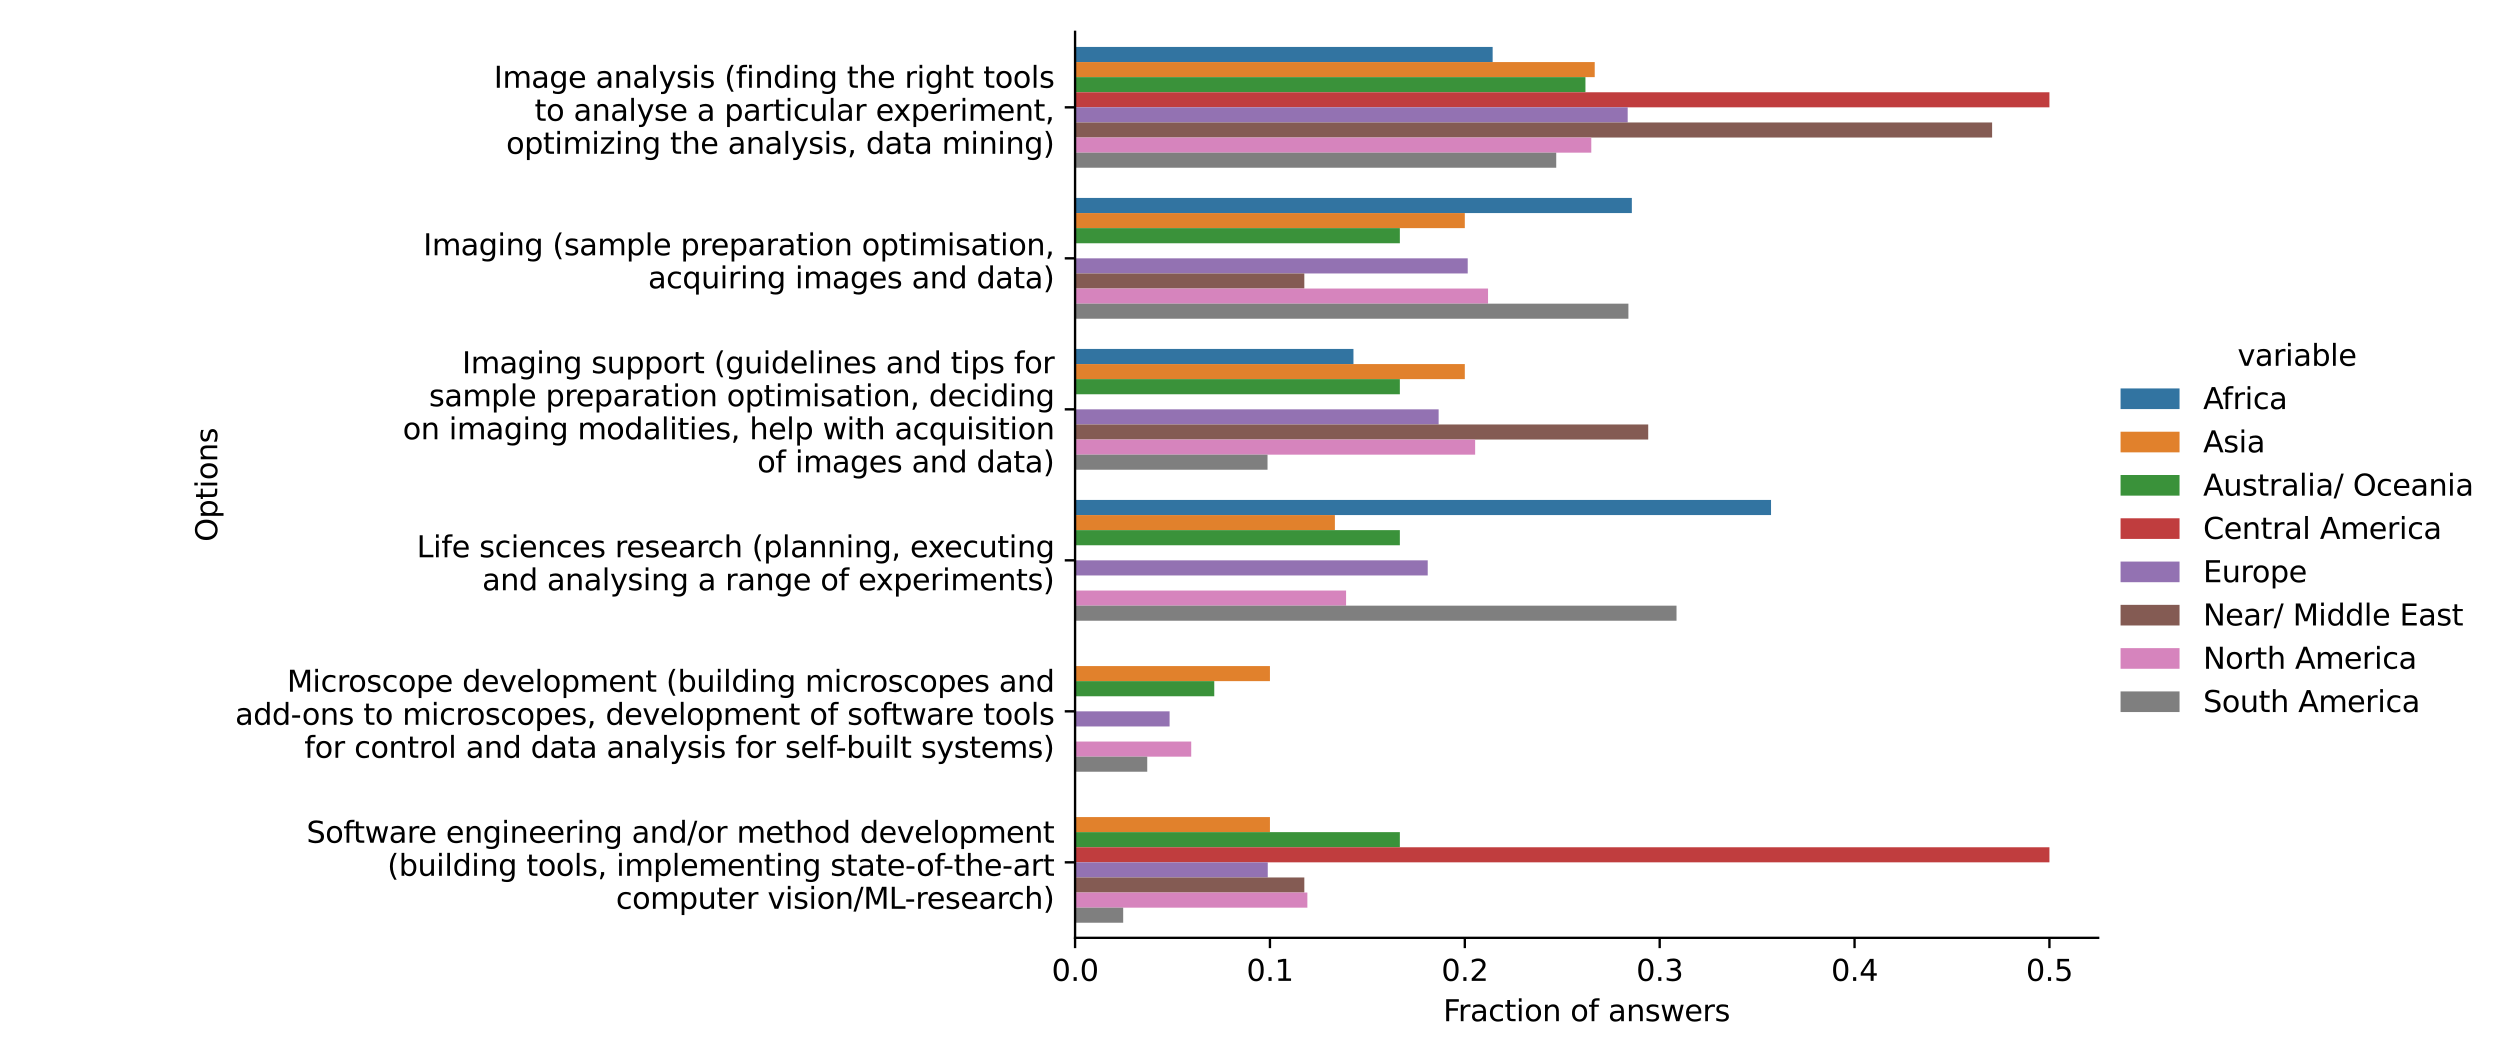 <?xml version="1.0" encoding="utf-8" standalone="no"?>
<!DOCTYPE svg PUBLIC "-//W3C//DTD SVG 1.1//EN"
  "http://www.w3.org/Graphics/SVG/1.1/DTD/svg11.dtd">
<svg xmlns:xlink="http://www.w3.org/1999/xlink" width="847.8pt" height="360pt" viewBox="0 0 847.8 360" xmlns="http://www.w3.org/2000/svg" version="1.1">
 <defs>
  <style type="text/css">*{stroke-linejoin: round; stroke-linecap: butt}</style>
 </defs>
 <g id="figure_1">
  <g id="patch_1">
   <path d="M 0 360 
L 847.8 360 
L 847.8 0 
L 0 0 
z
" style="fill: #ffffff"/>
  </g>
  <g id="axes_1">
   <g id="patch_2">
    <path d="M 364.578 318.04 
L 711.522 318.04 
L 711.522 10.8 
L 364.578 10.8 
z
" style="fill: #ffffff"/>
   </g>
   <g id="patch_3">
    <path d="M 364.578 15.921 
L 506.188 15.921 
L 506.188 21.041 
L 364.578 21.041 
z
" clip-path="url(#p5c5b294371)" style="fill: #3274a1"/>
   </g>
   <g id="patch_4">
    <path d="M 364.578 67.127 
L 553.391 67.127 
L 553.391 72.248 
L 364.578 72.248 
z
" clip-path="url(#p5c5b294371)" style="fill: #3274a1"/>
   </g>
   <g id="patch_5">
    <path d="M 364.578 118.334 
L 458.984 118.334 
L 458.984 123.455 
L 364.578 123.455 
z
" clip-path="url(#p5c5b294371)" style="fill: #3274a1"/>
   </g>
   <g id="patch_6">
    <path d="M 364.578 169.541 
L 600.594 169.541 
L 600.594 174.661 
L 364.578 174.661 
z
" clip-path="url(#p5c5b294371)" style="fill: #3274a1"/>
   </g>
   <g id="patch_7">
    <path d="M 364.578 21.041 
L 540.803 21.041 
L 540.803 26.162 
L 364.578 26.162 
z
" clip-path="url(#p5c5b294371)" style="fill: #e1812c"/>
   </g>
   <g id="patch_8">
    <path d="M 364.578 72.248 
L 496.747 72.248 
L 496.747 77.369 
L 364.578 77.369 
z
" clip-path="url(#p5c5b294371)" style="fill: #e1812c"/>
   </g>
   <g id="patch_9">
    <path d="M 364.578 123.455 
L 496.747 123.455 
L 496.747 128.575 
L 364.578 128.575 
z
" clip-path="url(#p5c5b294371)" style="fill: #e1812c"/>
   </g>
   <g id="patch_10">
    <path d="M 364.578 174.661 
L 452.69 174.661 
L 452.69 179.782 
L 364.578 179.782 
z
" clip-path="url(#p5c5b294371)" style="fill: #e1812c"/>
   </g>
   <g id="patch_11">
    <path d="M 364.578 225.868 
L 430.662 225.868 
L 430.662 230.989 
L 364.578 230.989 
z
" clip-path="url(#p5c5b294371)" style="fill: #e1812c"/>
   </g>
   <g id="patch_12">
    <path d="M 364.578 277.075 
L 430.662 277.075 
L 430.662 282.195 
L 364.578 282.195 
z
" clip-path="url(#p5c5b294371)" style="fill: #e1812c"/>
   </g>
   <g id="patch_13">
    <path d="M 364.578 26.162 
L 537.656 26.162 
L 537.656 31.283 
L 364.578 31.283 
z
" clip-path="url(#p5c5b294371)" style="fill: #3a923a"/>
   </g>
   <g id="patch_14">
    <path d="M 364.578 77.369 
L 474.719 77.369 
L 474.719 82.489 
L 364.578 82.489 
z
" clip-path="url(#p5c5b294371)" style="fill: #3a923a"/>
   </g>
   <g id="patch_15">
    <path d="M 364.578 128.575 
L 474.719 128.575 
L 474.719 133.696 
L 364.578 133.696 
z
" clip-path="url(#p5c5b294371)" style="fill: #3a923a"/>
   </g>
   <g id="patch_16">
    <path d="M 364.578 179.782 
L 474.719 179.782 
L 474.719 184.903 
L 364.578 184.903 
z
" clip-path="url(#p5c5b294371)" style="fill: #3a923a"/>
   </g>
   <g id="patch_17">
    <path d="M 364.578 230.989 
L 411.781 230.989 
L 411.781 236.109 
L 364.578 236.109 
z
" clip-path="url(#p5c5b294371)" style="fill: #3a923a"/>
   </g>
   <g id="patch_18">
    <path d="M 364.578 282.195 
L 474.719 282.195 
L 474.719 287.316 
L 364.578 287.316 
z
" clip-path="url(#p5c5b294371)" style="fill: #3a923a"/>
   </g>
   <g id="patch_19">
    <path d="M 364.578 31.283 
L 695.001 31.283 
L 695.001 36.403 
L 364.578 36.403 
z
" clip-path="url(#p5c5b294371)" style="fill: #c03d3e"/>
   </g>
   <g id="patch_20">
    <path d="M 364.578 287.316 
L 695.001 287.316 
L 695.001 292.437 
L 364.578 292.437 
z
" clip-path="url(#p5c5b294371)" style="fill: #c03d3e"/>
   </g>
   <g id="patch_21">
    <path d="M 364.578 36.403 
L 551.982 36.403 
L 551.982 41.524 
L 364.578 41.524 
z
" clip-path="url(#p5c5b294371)" style="fill: #9372b2"/>
   </g>
   <g id="patch_22">
    <path d="M 364.578 87.61 
L 497.733 87.61 
L 497.733 92.731 
L 364.578 92.731 
z
" clip-path="url(#p5c5b294371)" style="fill: #9372b2"/>
   </g>
   <g id="patch_23">
    <path d="M 364.578 138.817 
L 487.87 138.817 
L 487.87 143.937 
L 364.578 143.937 
z
" clip-path="url(#p5c5b294371)" style="fill: #9372b2"/>
   </g>
   <g id="patch_24">
    <path d="M 364.578 190.023 
L 484.171 190.023 
L 484.171 195.144 
L 364.578 195.144 
z
" clip-path="url(#p5c5b294371)" style="fill: #9372b2"/>
   </g>
   <g id="patch_25">
    <path d="M 364.578 241.23 
L 396.634 241.23 
L 396.634 246.351 
L 364.578 246.351 
z
" clip-path="url(#p5c5b294371)" style="fill: #9372b2"/>
   </g>
   <g id="patch_26">
    <path d="M 364.578 292.437 
L 429.922 292.437 
L 429.922 297.557 
L 364.578 297.557 
z
" clip-path="url(#p5c5b294371)" style="fill: #9372b2"/>
   </g>
   <g id="patch_27">
    <path d="M 364.578 41.524 
L 675.564 41.524 
L 675.564 46.645 
L 364.578 46.645 
z
" clip-path="url(#p5c5b294371)" style="fill: #845b53"/>
   </g>
   <g id="patch_28">
    <path d="M 364.578 92.731 
L 442.324 92.731 
L 442.324 97.851 
L 364.578 97.851 
z
" clip-path="url(#p5c5b294371)" style="fill: #845b53"/>
   </g>
   <g id="patch_29">
    <path d="M 364.578 143.937 
L 558.944 143.937 
L 558.944 149.058 
L 364.578 149.058 
z
" clip-path="url(#p5c5b294371)" style="fill: #845b53"/>
   </g>
   <g id="patch_30">
    <path d="M 364.578 297.557 
L 442.324 297.557 
L 442.324 302.678 
L 364.578 302.678 
z
" clip-path="url(#p5c5b294371)" style="fill: #845b53"/>
   </g>
   <g id="patch_31">
    <path d="M 364.578 46.645 
L 539.636 46.645 
L 539.636 51.765 
L 364.578 51.765 
z
" clip-path="url(#p5c5b294371)" style="fill: #d684bd"/>
   </g>
   <g id="patch_32">
    <path d="M 364.578 97.851 
L 504.625 97.851 
L 504.625 102.972 
L 364.578 102.972 
z
" clip-path="url(#p5c5b294371)" style="fill: #d684bd"/>
   </g>
   <g id="patch_33">
    <path d="M 364.578 149.058 
L 500.248 149.058 
L 500.248 154.179 
L 364.578 154.179 
z
" clip-path="url(#p5c5b294371)" style="fill: #d684bd"/>
   </g>
   <g id="patch_34">
    <path d="M 364.578 200.265 
L 456.483 200.265 
L 456.483 205.385 
L 364.578 205.385 
z
" clip-path="url(#p5c5b294371)" style="fill: #d684bd"/>
   </g>
   <g id="patch_35">
    <path d="M 364.578 251.471 
L 403.966 251.471 
L 403.966 256.592 
L 364.578 256.592 
z
" clip-path="url(#p5c5b294371)" style="fill: #d684bd"/>
   </g>
   <g id="patch_36">
    <path d="M 364.578 302.678 
L 443.354 302.678 
L 443.354 307.799 
L 364.578 307.799 
z
" clip-path="url(#p5c5b294371)" style="fill: #d684bd"/>
   </g>
   <g id="patch_37">
    <path d="M 364.578 51.765 
L 527.75 51.765 
L 527.75 56.886 
L 364.578 56.886 
z
" clip-path="url(#p5c5b294371)" style="fill: #7f7f7f"/>
   </g>
   <g id="patch_38">
    <path d="M 364.578 102.972 
L 552.225 102.972 
L 552.225 108.093 
L 364.578 108.093 
z
" clip-path="url(#p5c5b294371)" style="fill: #7f7f7f"/>
   </g>
   <g id="patch_39">
    <path d="M 364.578 154.179 
L 429.846 154.179 
L 429.846 159.299 
L 364.578 159.299 
z
" clip-path="url(#p5c5b294371)" style="fill: #7f7f7f"/>
   </g>
   <g id="patch_40">
    <path d="M 364.578 205.385 
L 568.543 205.385 
L 568.543 210.506 
L 364.578 210.506 
z
" clip-path="url(#p5c5b294371)" style="fill: #7f7f7f"/>
   </g>
   <g id="patch_41">
    <path d="M 364.578 256.592 
L 389.053 256.592 
L 389.053 261.713 
L 364.578 261.713 
z
" clip-path="url(#p5c5b294371)" style="fill: #7f7f7f"/>
   </g>
   <g id="patch_42">
    <path d="M 364.578 307.799 
L 380.895 307.799 
L 380.895 312.919 
L 364.578 312.919 
z
" clip-path="url(#p5c5b294371)" style="fill: #7f7f7f"/>
   </g>
   <g id="patch_43">
    <path d="M 364.578 36.403 
L 364.578 36.403 
L 364.578 36.403 
L 364.578 36.403 
z
" clip-path="url(#p5c5b294371)" style="fill: #3274a1"/>
   </g>
   <g id="patch_44">
    <path d="M 364.578 36.403 
L 364.578 36.403 
L 364.578 36.403 
L 364.578 36.403 
z
" clip-path="url(#p5c5b294371)" style="fill: #e1812c"/>
   </g>
   <g id="patch_45">
    <path d="M 364.578 36.403 
L 364.578 36.403 
L 364.578 36.403 
L 364.578 36.403 
z
" clip-path="url(#p5c5b294371)" style="fill: #3a923a"/>
   </g>
   <g id="patch_46">
    <path d="M 364.578 36.403 
L 364.578 36.403 
L 364.578 36.403 
L 364.578 36.403 
z
" clip-path="url(#p5c5b294371)" style="fill: #c03d3e"/>
   </g>
   <g id="patch_47">
    <path d="M 364.578 36.403 
L 364.578 36.403 
L 364.578 36.403 
L 364.578 36.403 
z
" clip-path="url(#p5c5b294371)" style="fill: #9372b2"/>
   </g>
   <g id="patch_48">
    <path d="M 364.578 36.403 
L 364.578 36.403 
L 364.578 36.403 
L 364.578 36.403 
z
" clip-path="url(#p5c5b294371)" style="fill: #845b53"/>
   </g>
   <g id="patch_49">
    <path d="M 364.578 36.403 
L 364.578 36.403 
L 364.578 36.403 
L 364.578 36.403 
z
" clip-path="url(#p5c5b294371)" style="fill: #d684bd"/>
   </g>
   <g id="patch_50">
    <path d="M 364.578 36.403 
L 364.578 36.403 
L 364.578 36.403 
L 364.578 36.403 
z
" clip-path="url(#p5c5b294371)" style="fill: #7f7f7f"/>
   </g>
   <g id="matplotlib.axis_1">
    <g id="xtick_1">
     <g id="line2d_1">
      <defs>
       <path id="m73f0502912" d="M 0 0 
L 0 3.5 
" style="stroke: #000000; stroke-width: 0.8"/>
      </defs>
      <g>
       <use xlink:href="#m73f0502912" x="364.578" y="318.04" style="stroke: #000000; stroke-width: 0.8"/>
      </g>
     </g>
     <g id="text_1">
      <!-- 0.0 -->
      <g transform="translate(356.626 332.638) scale(0.1 -0.1)">
       <defs>
        <path id="DejaVuSans-30" d="M 2034 4250 
Q 1547 4250 1301 3770 
Q 1056 3291 1056 2328 
Q 1056 1369 1301 889 
Q 1547 409 2034 409 
Q 2525 409 2770 889 
Q 3016 1369 3016 2328 
Q 3016 3291 2770 3770 
Q 2525 4250 2034 4250 
z
M 2034 4750 
Q 2819 4750 3233 4129 
Q 3647 3509 3647 2328 
Q 3647 1150 3233 529 
Q 2819 -91 2034 -91 
Q 1250 -91 836 529 
Q 422 1150 422 2328 
Q 422 3509 836 4129 
Q 1250 4750 2034 4750 
z
" transform="scale(0.016)"/>
        <path id="DejaVuSans-2e" d="M 684 794 
L 1344 794 
L 1344 0 
L 684 0 
L 684 794 
z
" transform="scale(0.016)"/>
       </defs>
       <use xlink:href="#DejaVuSans-30"/>
       <use xlink:href="#DejaVuSans-2e" x="63.623"/>
       <use xlink:href="#DejaVuSans-30" x="95.41"/>
      </g>
     </g>
    </g>
    <g id="xtick_2">
     <g id="line2d_2">
      <g>
       <use xlink:href="#m73f0502912" x="430.662" y="318.04" style="stroke: #000000; stroke-width: 0.8"/>
      </g>
     </g>
     <g id="text_2">
      <!-- 0.1 -->
      <g transform="translate(422.711 332.638) scale(0.1 -0.1)">
       <defs>
        <path id="DejaVuSans-31" d="M 794 531 
L 1825 531 
L 1825 4091 
L 703 3866 
L 703 4441 
L 1819 4666 
L 2450 4666 
L 2450 531 
L 3481 531 
L 3481 0 
L 794 0 
L 794 531 
z
" transform="scale(0.016)"/>
       </defs>
       <use xlink:href="#DejaVuSans-30"/>
       <use xlink:href="#DejaVuSans-2e" x="63.623"/>
       <use xlink:href="#DejaVuSans-31" x="95.41"/>
      </g>
     </g>
    </g>
    <g id="xtick_3">
     <g id="line2d_3">
      <g>
       <use xlink:href="#m73f0502912" x="496.747" y="318.04" style="stroke: #000000; stroke-width: 0.8"/>
      </g>
     </g>
     <g id="text_3">
      <!-- 0.2 -->
      <g transform="translate(488.795 332.638) scale(0.1 -0.1)">
       <defs>
        <path id="DejaVuSans-32" d="M 1228 531 
L 3431 531 
L 3431 0 
L 469 0 
L 469 531 
Q 828 903 1448 1529 
Q 2069 2156 2228 2338 
Q 2531 2678 2651 2914 
Q 2772 3150 2772 3378 
Q 2772 3750 2511 3984 
Q 2250 4219 1831 4219 
Q 1534 4219 1204 4116 
Q 875 4013 500 3803 
L 500 4441 
Q 881 4594 1212 4672 
Q 1544 4750 1819 4750 
Q 2544 4750 2975 4387 
Q 3406 4025 3406 3419 
Q 3406 3131 3298 2873 
Q 3191 2616 2906 2266 
Q 2828 2175 2409 1742 
Q 1991 1309 1228 531 
z
" transform="scale(0.016)"/>
       </defs>
       <use xlink:href="#DejaVuSans-30"/>
       <use xlink:href="#DejaVuSans-2e" x="63.623"/>
       <use xlink:href="#DejaVuSans-32" x="95.41"/>
      </g>
     </g>
    </g>
    <g id="xtick_4">
     <g id="line2d_4">
      <g>
       <use xlink:href="#m73f0502912" x="562.832" y="318.04" style="stroke: #000000; stroke-width: 0.8"/>
      </g>
     </g>
     <g id="text_4">
      <!-- 0.3 -->
      <g transform="translate(554.88 332.638) scale(0.1 -0.1)">
       <defs>
        <path id="DejaVuSans-33" d="M 2597 2516 
Q 3050 2419 3304 2112 
Q 3559 1806 3559 1356 
Q 3559 666 3084 287 
Q 2609 -91 1734 -91 
Q 1441 -91 1130 -33 
Q 819 25 488 141 
L 488 750 
Q 750 597 1062 519 
Q 1375 441 1716 441 
Q 2309 441 2620 675 
Q 2931 909 2931 1356 
Q 2931 1769 2642 2001 
Q 2353 2234 1838 2234 
L 1294 2234 
L 1294 2753 
L 1863 2753 
Q 2328 2753 2575 2939 
Q 2822 3125 2822 3475 
Q 2822 3834 2567 4026 
Q 2313 4219 1838 4219 
Q 1578 4219 1281 4162 
Q 984 4106 628 3988 
L 628 4550 
Q 988 4650 1302 4700 
Q 1616 4750 1894 4750 
Q 2613 4750 3031 4423 
Q 3450 4097 3450 3541 
Q 3450 3153 3228 2886 
Q 3006 2619 2597 2516 
z
" transform="scale(0.016)"/>
       </defs>
       <use xlink:href="#DejaVuSans-30"/>
       <use xlink:href="#DejaVuSans-2e" x="63.623"/>
       <use xlink:href="#DejaVuSans-33" x="95.41"/>
      </g>
     </g>
    </g>
    <g id="xtick_5">
     <g id="line2d_5">
      <g>
       <use xlink:href="#m73f0502912" x="628.916" y="318.04" style="stroke: #000000; stroke-width: 0.8"/>
      </g>
     </g>
     <g id="text_5">
      <!-- 0.4 -->
      <g transform="translate(620.965 332.638) scale(0.1 -0.1)">
       <defs>
        <path id="DejaVuSans-34" d="M 2419 4116 
L 825 1625 
L 2419 1625 
L 2419 4116 
z
M 2253 4666 
L 3047 4666 
L 3047 1625 
L 3713 1625 
L 3713 1100 
L 3047 1100 
L 3047 0 
L 2419 0 
L 2419 1100 
L 313 1100 
L 313 1709 
L 2253 4666 
z
" transform="scale(0.016)"/>
       </defs>
       <use xlink:href="#DejaVuSans-30"/>
       <use xlink:href="#DejaVuSans-2e" x="63.623"/>
       <use xlink:href="#DejaVuSans-34" x="95.41"/>
      </g>
     </g>
    </g>
    <g id="xtick_6">
     <g id="line2d_6">
      <g>
       <use xlink:href="#m73f0502912" x="695.001" y="318.04" style="stroke: #000000; stroke-width: 0.8"/>
      </g>
     </g>
     <g id="text_6">
      <!-- 0.5 -->
      <g transform="translate(687.049 332.638) scale(0.1 -0.1)">
       <defs>
        <path id="DejaVuSans-35" d="M 691 4666 
L 3169 4666 
L 3169 4134 
L 1269 4134 
L 1269 2991 
Q 1406 3038 1543 3061 
Q 1681 3084 1819 3084 
Q 2600 3084 3056 2656 
Q 3513 2228 3513 1497 
Q 3513 744 3044 326 
Q 2575 -91 1722 -91 
Q 1428 -91 1123 -41 
Q 819 9 494 109 
L 494 744 
Q 775 591 1075 516 
Q 1375 441 1709 441 
Q 2250 441 2565 725 
Q 2881 1009 2881 1497 
Q 2881 1984 2565 2268 
Q 2250 2553 1709 2553 
Q 1456 2553 1204 2497 
Q 953 2441 691 2322 
L 691 4666 
z
" transform="scale(0.016)"/>
       </defs>
       <use xlink:href="#DejaVuSans-30"/>
       <use xlink:href="#DejaVuSans-2e" x="63.623"/>
       <use xlink:href="#DejaVuSans-35" x="95.41"/>
      </g>
     </g>
    </g>
    <g id="text_7">
     <!-- Fraction of answers -->
     <g transform="translate(489.429 346.317) scale(0.1 -0.1)">
      <defs>
       <path id="DejaVuSans-46" d="M 628 4666 
L 3309 4666 
L 3309 4134 
L 1259 4134 
L 1259 2759 
L 3109 2759 
L 3109 2228 
L 1259 2228 
L 1259 0 
L 628 0 
L 628 4666 
z
" transform="scale(0.016)"/>
       <path id="DejaVuSans-72" d="M 2631 2963 
Q 2534 3019 2420 3045 
Q 2306 3072 2169 3072 
Q 1681 3072 1420 2755 
Q 1159 2438 1159 1844 
L 1159 0 
L 581 0 
L 581 3500 
L 1159 3500 
L 1159 2956 
Q 1341 3275 1631 3429 
Q 1922 3584 2338 3584 
Q 2397 3584 2469 3576 
Q 2541 3569 2628 3553 
L 2631 2963 
z
" transform="scale(0.016)"/>
       <path id="DejaVuSans-61" d="M 2194 1759 
Q 1497 1759 1228 1600 
Q 959 1441 959 1056 
Q 959 750 1161 570 
Q 1363 391 1709 391 
Q 2188 391 2477 730 
Q 2766 1069 2766 1631 
L 2766 1759 
L 2194 1759 
z
M 3341 1997 
L 3341 0 
L 2766 0 
L 2766 531 
Q 2569 213 2275 61 
Q 1981 -91 1556 -91 
Q 1019 -91 701 211 
Q 384 513 384 1019 
Q 384 1609 779 1909 
Q 1175 2209 1959 2209 
L 2766 2209 
L 2766 2266 
Q 2766 2663 2505 2880 
Q 2244 3097 1772 3097 
Q 1472 3097 1187 3025 
Q 903 2953 641 2809 
L 641 3341 
Q 956 3463 1253 3523 
Q 1550 3584 1831 3584 
Q 2591 3584 2966 3190 
Q 3341 2797 3341 1997 
z
" transform="scale(0.016)"/>
       <path id="DejaVuSans-63" d="M 3122 3366 
L 3122 2828 
Q 2878 2963 2633 3030 
Q 2388 3097 2138 3097 
Q 1578 3097 1268 2742 
Q 959 2388 959 1747 
Q 959 1106 1268 751 
Q 1578 397 2138 397 
Q 2388 397 2633 464 
Q 2878 531 3122 666 
L 3122 134 
Q 2881 22 2623 -34 
Q 2366 -91 2075 -91 
Q 1284 -91 818 406 
Q 353 903 353 1747 
Q 353 2603 823 3093 
Q 1294 3584 2113 3584 
Q 2378 3584 2631 3529 
Q 2884 3475 3122 3366 
z
" transform="scale(0.016)"/>
       <path id="DejaVuSans-74" d="M 1172 4494 
L 1172 3500 
L 2356 3500 
L 2356 3053 
L 1172 3053 
L 1172 1153 
Q 1172 725 1289 603 
Q 1406 481 1766 481 
L 2356 481 
L 2356 0 
L 1766 0 
Q 1100 0 847 248 
Q 594 497 594 1153 
L 594 3053 
L 172 3053 
L 172 3500 
L 594 3500 
L 594 4494 
L 1172 4494 
z
" transform="scale(0.016)"/>
       <path id="DejaVuSans-69" d="M 603 3500 
L 1178 3500 
L 1178 0 
L 603 0 
L 603 3500 
z
M 603 4863 
L 1178 4863 
L 1178 4134 
L 603 4134 
L 603 4863 
z
" transform="scale(0.016)"/>
       <path id="DejaVuSans-6f" d="M 1959 3097 
Q 1497 3097 1228 2736 
Q 959 2375 959 1747 
Q 959 1119 1226 758 
Q 1494 397 1959 397 
Q 2419 397 2687 759 
Q 2956 1122 2956 1747 
Q 2956 2369 2687 2733 
Q 2419 3097 1959 3097 
z
M 1959 3584 
Q 2709 3584 3137 3096 
Q 3566 2609 3566 1747 
Q 3566 888 3137 398 
Q 2709 -91 1959 -91 
Q 1206 -91 779 398 
Q 353 888 353 1747 
Q 353 2609 779 3096 
Q 1206 3584 1959 3584 
z
" transform="scale(0.016)"/>
       <path id="DejaVuSans-6e" d="M 3513 2113 
L 3513 0 
L 2938 0 
L 2938 2094 
Q 2938 2591 2744 2837 
Q 2550 3084 2163 3084 
Q 1697 3084 1428 2787 
Q 1159 2491 1159 1978 
L 1159 0 
L 581 0 
L 581 3500 
L 1159 3500 
L 1159 2956 
Q 1366 3272 1645 3428 
Q 1925 3584 2291 3584 
Q 2894 3584 3203 3211 
Q 3513 2838 3513 2113 
z
" transform="scale(0.016)"/>
       <path id="DejaVuSans-20" transform="scale(0.016)"/>
       <path id="DejaVuSans-66" d="M 2375 4863 
L 2375 4384 
L 1825 4384 
Q 1516 4384 1395 4259 
Q 1275 4134 1275 3809 
L 1275 3500 
L 2222 3500 
L 2222 3053 
L 1275 3053 
L 1275 0 
L 697 0 
L 697 3053 
L 147 3053 
L 147 3500 
L 697 3500 
L 697 3744 
Q 697 4328 969 4595 
Q 1241 4863 1831 4863 
L 2375 4863 
z
" transform="scale(0.016)"/>
       <path id="DejaVuSans-73" d="M 2834 3397 
L 2834 2853 
Q 2591 2978 2328 3040 
Q 2066 3103 1784 3103 
Q 1356 3103 1142 2972 
Q 928 2841 928 2578 
Q 928 2378 1081 2264 
Q 1234 2150 1697 2047 
L 1894 2003 
Q 2506 1872 2764 1633 
Q 3022 1394 3022 966 
Q 3022 478 2636 193 
Q 2250 -91 1575 -91 
Q 1294 -91 989 -36 
Q 684 19 347 128 
L 347 722 
Q 666 556 975 473 
Q 1284 391 1588 391 
Q 1994 391 2212 530 
Q 2431 669 2431 922 
Q 2431 1156 2273 1281 
Q 2116 1406 1581 1522 
L 1381 1569 
Q 847 1681 609 1914 
Q 372 2147 372 2553 
Q 372 3047 722 3315 
Q 1072 3584 1716 3584 
Q 2034 3584 2315 3537 
Q 2597 3491 2834 3397 
z
" transform="scale(0.016)"/>
       <path id="DejaVuSans-77" d="M 269 3500 
L 844 3500 
L 1563 769 
L 2278 3500 
L 2956 3500 
L 3675 769 
L 4391 3500 
L 4966 3500 
L 4050 0 
L 3372 0 
L 2619 2869 
L 1863 0 
L 1184 0 
L 269 3500 
z
" transform="scale(0.016)"/>
       <path id="DejaVuSans-65" d="M 3597 1894 
L 3597 1613 
L 953 1613 
Q 991 1019 1311 708 
Q 1631 397 2203 397 
Q 2534 397 2845 478 
Q 3156 559 3463 722 
L 3463 178 
Q 3153 47 2828 -22 
Q 2503 -91 2169 -91 
Q 1331 -91 842 396 
Q 353 884 353 1716 
Q 353 2575 817 3079 
Q 1281 3584 2069 3584 
Q 2775 3584 3186 3129 
Q 3597 2675 3597 1894 
z
M 3022 2063 
Q 3016 2534 2758 2815 
Q 2500 3097 2075 3097 
Q 1594 3097 1305 2825 
Q 1016 2553 972 2059 
L 3022 2063 
z
" transform="scale(0.016)"/>
      </defs>
      <use xlink:href="#DejaVuSans-46"/>
      <use xlink:href="#DejaVuSans-72" x="50.27"/>
      <use xlink:href="#DejaVuSans-61" x="91.383"/>
      <use xlink:href="#DejaVuSans-63" x="152.662"/>
      <use xlink:href="#DejaVuSans-74" x="207.643"/>
      <use xlink:href="#DejaVuSans-69" x="246.852"/>
      <use xlink:href="#DejaVuSans-6f" x="274.635"/>
      <use xlink:href="#DejaVuSans-6e" x="335.816"/>
      <use xlink:href="#DejaVuSans-20" x="399.195"/>
      <use xlink:href="#DejaVuSans-6f" x="430.982"/>
      <use xlink:href="#DejaVuSans-66" x="492.164"/>
      <use xlink:href="#DejaVuSans-20" x="527.369"/>
      <use xlink:href="#DejaVuSans-61" x="559.156"/>
      <use xlink:href="#DejaVuSans-6e" x="620.436"/>
      <use xlink:href="#DejaVuSans-73" x="683.814"/>
      <use xlink:href="#DejaVuSans-77" x="735.914"/>
      <use xlink:href="#DejaVuSans-65" x="817.701"/>
      <use xlink:href="#DejaVuSans-72" x="879.225"/>
      <use xlink:href="#DejaVuSans-73" x="920.338"/>
     </g>
    </g>
   </g>
   <g id="matplotlib.axis_2">
    <g id="ytick_1">
     <g id="line2d_7">
      <defs>
       <path id="mae4513e377" d="M 0 0 
L -3.5 0 
" style="stroke: #000000; stroke-width: 0.8"/>
      </defs>
      <g>
       <use xlink:href="#mae4513e377" x="364.578" y="36.403" style="stroke: #000000; stroke-width: 0.8"/>
      </g>
     </g>
     <g id="text_8">
      <!-- Image analysis (finding the right tools -->
      <g transform="translate(167.478 29.765) scale(0.1 -0.1)">
       <defs>
        <path id="DejaVuSans-49" d="M 628 4666 
L 1259 4666 
L 1259 0 
L 628 0 
L 628 4666 
z
" transform="scale(0.016)"/>
        <path id="DejaVuSans-6d" d="M 3328 2828 
Q 3544 3216 3844 3400 
Q 4144 3584 4550 3584 
Q 5097 3584 5394 3201 
Q 5691 2819 5691 2113 
L 5691 0 
L 5113 0 
L 5113 2094 
Q 5113 2597 4934 2840 
Q 4756 3084 4391 3084 
Q 3944 3084 3684 2787 
Q 3425 2491 3425 1978 
L 3425 0 
L 2847 0 
L 2847 2094 
Q 2847 2600 2669 2842 
Q 2491 3084 2119 3084 
Q 1678 3084 1418 2786 
Q 1159 2488 1159 1978 
L 1159 0 
L 581 0 
L 581 3500 
L 1159 3500 
L 1159 2956 
Q 1356 3278 1631 3431 
Q 1906 3584 2284 3584 
Q 2666 3584 2933 3390 
Q 3200 3197 3328 2828 
z
" transform="scale(0.016)"/>
        <path id="DejaVuSans-67" d="M 2906 1791 
Q 2906 2416 2648 2759 
Q 2391 3103 1925 3103 
Q 1463 3103 1205 2759 
Q 947 2416 947 1791 
Q 947 1169 1205 825 
Q 1463 481 1925 481 
Q 2391 481 2648 825 
Q 2906 1169 2906 1791 
z
M 3481 434 
Q 3481 -459 3084 -895 
Q 2688 -1331 1869 -1331 
Q 1566 -1331 1297 -1286 
Q 1028 -1241 775 -1147 
L 775 -588 
Q 1028 -725 1275 -790 
Q 1522 -856 1778 -856 
Q 2344 -856 2625 -561 
Q 2906 -266 2906 331 
L 2906 616 
Q 2728 306 2450 153 
Q 2172 0 1784 0 
Q 1141 0 747 490 
Q 353 981 353 1791 
Q 353 2603 747 3093 
Q 1141 3584 1784 3584 
Q 2172 3584 2450 3431 
Q 2728 3278 2906 2969 
L 2906 3500 
L 3481 3500 
L 3481 434 
z
" transform="scale(0.016)"/>
        <path id="DejaVuSans-6c" d="M 603 4863 
L 1178 4863 
L 1178 0 
L 603 0 
L 603 4863 
z
" transform="scale(0.016)"/>
        <path id="DejaVuSans-79" d="M 2059 -325 
Q 1816 -950 1584 -1140 
Q 1353 -1331 966 -1331 
L 506 -1331 
L 506 -850 
L 844 -850 
Q 1081 -850 1212 -737 
Q 1344 -625 1503 -206 
L 1606 56 
L 191 3500 
L 800 3500 
L 1894 763 
L 2988 3500 
L 3597 3500 
L 2059 -325 
z
" transform="scale(0.016)"/>
        <path id="DejaVuSans-28" d="M 1984 4856 
Q 1566 4138 1362 3434 
Q 1159 2731 1159 2009 
Q 1159 1288 1364 580 
Q 1569 -128 1984 -844 
L 1484 -844 
Q 1016 -109 783 600 
Q 550 1309 550 2009 
Q 550 2706 781 3412 
Q 1013 4119 1484 4856 
L 1984 4856 
z
" transform="scale(0.016)"/>
        <path id="DejaVuSans-64" d="M 2906 2969 
L 2906 4863 
L 3481 4863 
L 3481 0 
L 2906 0 
L 2906 525 
Q 2725 213 2448 61 
Q 2172 -91 1784 -91 
Q 1150 -91 751 415 
Q 353 922 353 1747 
Q 353 2572 751 3078 
Q 1150 3584 1784 3584 
Q 2172 3584 2448 3432 
Q 2725 3281 2906 2969 
z
M 947 1747 
Q 947 1113 1208 752 
Q 1469 391 1925 391 
Q 2381 391 2643 752 
Q 2906 1113 2906 1747 
Q 2906 2381 2643 2742 
Q 2381 3103 1925 3103 
Q 1469 3103 1208 2742 
Q 947 2381 947 1747 
z
" transform="scale(0.016)"/>
        <path id="DejaVuSans-68" d="M 3513 2113 
L 3513 0 
L 2938 0 
L 2938 2094 
Q 2938 2591 2744 2837 
Q 2550 3084 2163 3084 
Q 1697 3084 1428 2787 
Q 1159 2491 1159 1978 
L 1159 0 
L 581 0 
L 581 4863 
L 1159 4863 
L 1159 2956 
Q 1366 3272 1645 3428 
Q 1925 3584 2291 3584 
Q 2894 3584 3203 3211 
Q 3513 2838 3513 2113 
z
" transform="scale(0.016)"/>
       </defs>
       <use xlink:href="#DejaVuSans-49"/>
       <use xlink:href="#DejaVuSans-6d" x="29.492"/>
       <use xlink:href="#DejaVuSans-61" x="126.904"/>
       <use xlink:href="#DejaVuSans-67" x="188.184"/>
       <use xlink:href="#DejaVuSans-65" x="251.66"/>
       <use xlink:href="#DejaVuSans-20" x="313.184"/>
       <use xlink:href="#DejaVuSans-61" x="344.971"/>
       <use xlink:href="#DejaVuSans-6e" x="406.25"/>
       <use xlink:href="#DejaVuSans-61" x="469.629"/>
       <use xlink:href="#DejaVuSans-6c" x="530.908"/>
       <use xlink:href="#DejaVuSans-79" x="558.691"/>
       <use xlink:href="#DejaVuSans-73" x="617.871"/>
       <use xlink:href="#DejaVuSans-69" x="669.971"/>
       <use xlink:href="#DejaVuSans-73" x="697.754"/>
       <use xlink:href="#DejaVuSans-20" x="749.854"/>
       <use xlink:href="#DejaVuSans-28" x="781.641"/>
       <use xlink:href="#DejaVuSans-66" x="820.654"/>
       <use xlink:href="#DejaVuSans-69" x="855.859"/>
       <use xlink:href="#DejaVuSans-6e" x="883.643"/>
       <use xlink:href="#DejaVuSans-64" x="947.021"/>
       <use xlink:href="#DejaVuSans-69" x="1010.498"/>
       <use xlink:href="#DejaVuSans-6e" x="1038.281"/>
       <use xlink:href="#DejaVuSans-67" x="1101.66"/>
       <use xlink:href="#DejaVuSans-20" x="1165.137"/>
       <use xlink:href="#DejaVuSans-74" x="1196.924"/>
       <use xlink:href="#DejaVuSans-68" x="1236.133"/>
       <use xlink:href="#DejaVuSans-65" x="1299.512"/>
       <use xlink:href="#DejaVuSans-20" x="1361.035"/>
       <use xlink:href="#DejaVuSans-72" x="1392.822"/>
       <use xlink:href="#DejaVuSans-69" x="1433.936"/>
       <use xlink:href="#DejaVuSans-67" x="1461.719"/>
       <use xlink:href="#DejaVuSans-68" x="1525.195"/>
       <use xlink:href="#DejaVuSans-74" x="1588.574"/>
       <use xlink:href="#DejaVuSans-20" x="1627.783"/>
       <use xlink:href="#DejaVuSans-74" x="1659.57"/>
       <use xlink:href="#DejaVuSans-6f" x="1698.779"/>
       <use xlink:href="#DejaVuSans-6f" x="1759.961"/>
       <use xlink:href="#DejaVuSans-6c" x="1821.143"/>
       <use xlink:href="#DejaVuSans-73" x="1848.926"/>
      </g>
      <!-- to analyse a particular experiment, -->
      <g transform="translate(181.288 40.962) scale(0.1 -0.1)">
       <defs>
        <path id="DejaVuSans-70" d="M 1159 525 
L 1159 -1331 
L 581 -1331 
L 581 3500 
L 1159 3500 
L 1159 2969 
Q 1341 3281 1617 3432 
Q 1894 3584 2278 3584 
Q 2916 3584 3314 3078 
Q 3713 2572 3713 1747 
Q 3713 922 3314 415 
Q 2916 -91 2278 -91 
Q 1894 -91 1617 61 
Q 1341 213 1159 525 
z
M 3116 1747 
Q 3116 2381 2855 2742 
Q 2594 3103 2138 3103 
Q 1681 3103 1420 2742 
Q 1159 2381 1159 1747 
Q 1159 1113 1420 752 
Q 1681 391 2138 391 
Q 2594 391 2855 752 
Q 3116 1113 3116 1747 
z
" transform="scale(0.016)"/>
        <path id="DejaVuSans-75" d="M 544 1381 
L 544 3500 
L 1119 3500 
L 1119 1403 
Q 1119 906 1312 657 
Q 1506 409 1894 409 
Q 2359 409 2629 706 
Q 2900 1003 2900 1516 
L 2900 3500 
L 3475 3500 
L 3475 0 
L 2900 0 
L 2900 538 
Q 2691 219 2414 64 
Q 2138 -91 1772 -91 
Q 1169 -91 856 284 
Q 544 659 544 1381 
z
M 1991 3584 
L 1991 3584 
z
" transform="scale(0.016)"/>
        <path id="DejaVuSans-78" d="M 3513 3500 
L 2247 1797 
L 3578 0 
L 2900 0 
L 1881 1375 
L 863 0 
L 184 0 
L 1544 1831 
L 300 3500 
L 978 3500 
L 1906 2253 
L 2834 3500 
L 3513 3500 
z
" transform="scale(0.016)"/>
        <path id="DejaVuSans-2c" d="M 750 794 
L 1409 794 
L 1409 256 
L 897 -744 
L 494 -744 
L 750 256 
L 750 794 
z
" transform="scale(0.016)"/>
       </defs>
       <use xlink:href="#DejaVuSans-74"/>
       <use xlink:href="#DejaVuSans-6f" x="39.209"/>
       <use xlink:href="#DejaVuSans-20" x="100.391"/>
       <use xlink:href="#DejaVuSans-61" x="132.178"/>
       <use xlink:href="#DejaVuSans-6e" x="193.457"/>
       <use xlink:href="#DejaVuSans-61" x="256.836"/>
       <use xlink:href="#DejaVuSans-6c" x="318.115"/>
       <use xlink:href="#DejaVuSans-79" x="345.898"/>
       <use xlink:href="#DejaVuSans-73" x="405.078"/>
       <use xlink:href="#DejaVuSans-65" x="457.178"/>
       <use xlink:href="#DejaVuSans-20" x="518.701"/>
       <use xlink:href="#DejaVuSans-61" x="550.488"/>
       <use xlink:href="#DejaVuSans-20" x="611.768"/>
       <use xlink:href="#DejaVuSans-70" x="643.555"/>
       <use xlink:href="#DejaVuSans-61" x="707.031"/>
       <use xlink:href="#DejaVuSans-72" x="768.311"/>
       <use xlink:href="#DejaVuSans-74" x="809.424"/>
       <use xlink:href="#DejaVuSans-69" x="848.633"/>
       <use xlink:href="#DejaVuSans-63" x="876.416"/>
       <use xlink:href="#DejaVuSans-75" x="931.396"/>
       <use xlink:href="#DejaVuSans-6c" x="994.775"/>
       <use xlink:href="#DejaVuSans-61" x="1022.559"/>
       <use xlink:href="#DejaVuSans-72" x="1083.838"/>
       <use xlink:href="#DejaVuSans-20" x="1124.951"/>
       <use xlink:href="#DejaVuSans-65" x="1156.738"/>
       <use xlink:href="#DejaVuSans-78" x="1216.512"/>
       <use xlink:href="#DejaVuSans-70" x="1275.691"/>
       <use xlink:href="#DejaVuSans-65" x="1339.168"/>
       <use xlink:href="#DejaVuSans-72" x="1400.691"/>
       <use xlink:href="#DejaVuSans-69" x="1441.805"/>
       <use xlink:href="#DejaVuSans-6d" x="1469.588"/>
       <use xlink:href="#DejaVuSans-65" x="1567"/>
       <use xlink:href="#DejaVuSans-6e" x="1628.523"/>
       <use xlink:href="#DejaVuSans-74" x="1691.902"/>
       <use xlink:href="#DejaVuSans-2c" x="1731.111"/>
      </g>
      <!-- optimizing the analysis, data mining) -->
      <g transform="translate(171.645 52.16) scale(0.1 -0.1)">
       <defs>
        <path id="DejaVuSans-7a" d="M 353 3500 
L 3084 3500 
L 3084 2975 
L 922 459 
L 3084 459 
L 3084 0 
L 275 0 
L 275 525 
L 2438 3041 
L 353 3041 
L 353 3500 
z
" transform="scale(0.016)"/>
        <path id="DejaVuSans-29" d="M 513 4856 
L 1013 4856 
Q 1481 4119 1714 3412 
Q 1947 2706 1947 2009 
Q 1947 1309 1714 600 
Q 1481 -109 1013 -844 
L 513 -844 
Q 928 -128 1133 580 
Q 1338 1288 1338 2009 
Q 1338 2731 1133 3434 
Q 928 4138 513 4856 
z
" transform="scale(0.016)"/>
       </defs>
       <use xlink:href="#DejaVuSans-6f"/>
       <use xlink:href="#DejaVuSans-70" x="61.182"/>
       <use xlink:href="#DejaVuSans-74" x="124.658"/>
       <use xlink:href="#DejaVuSans-69" x="163.867"/>
       <use xlink:href="#DejaVuSans-6d" x="191.65"/>
       <use xlink:href="#DejaVuSans-69" x="289.062"/>
       <use xlink:href="#DejaVuSans-7a" x="316.846"/>
       <use xlink:href="#DejaVuSans-69" x="369.336"/>
       <use xlink:href="#DejaVuSans-6e" x="397.119"/>
       <use xlink:href="#DejaVuSans-67" x="460.498"/>
       <use xlink:href="#DejaVuSans-20" x="523.975"/>
       <use xlink:href="#DejaVuSans-74" x="555.762"/>
       <use xlink:href="#DejaVuSans-68" x="594.971"/>
       <use xlink:href="#DejaVuSans-65" x="658.35"/>
       <use xlink:href="#DejaVuSans-20" x="719.873"/>
       <use xlink:href="#DejaVuSans-61" x="751.66"/>
       <use xlink:href="#DejaVuSans-6e" x="812.939"/>
       <use xlink:href="#DejaVuSans-61" x="876.318"/>
       <use xlink:href="#DejaVuSans-6c" x="937.598"/>
       <use xlink:href="#DejaVuSans-79" x="965.381"/>
       <use xlink:href="#DejaVuSans-73" x="1024.561"/>
       <use xlink:href="#DejaVuSans-69" x="1076.66"/>
       <use xlink:href="#DejaVuSans-73" x="1104.443"/>
       <use xlink:href="#DejaVuSans-2c" x="1156.543"/>
       <use xlink:href="#DejaVuSans-20" x="1188.33"/>
       <use xlink:href="#DejaVuSans-64" x="1220.117"/>
       <use xlink:href="#DejaVuSans-61" x="1283.594"/>
       <use xlink:href="#DejaVuSans-74" x="1344.873"/>
       <use xlink:href="#DejaVuSans-61" x="1384.082"/>
       <use xlink:href="#DejaVuSans-20" x="1445.361"/>
       <use xlink:href="#DejaVuSans-6d" x="1477.148"/>
       <use xlink:href="#DejaVuSans-69" x="1574.561"/>
       <use xlink:href="#DejaVuSans-6e" x="1602.344"/>
       <use xlink:href="#DejaVuSans-69" x="1665.723"/>
       <use xlink:href="#DejaVuSans-6e" x="1693.506"/>
       <use xlink:href="#DejaVuSans-67" x="1756.885"/>
       <use xlink:href="#DejaVuSans-29" x="1820.361"/>
      </g>
     </g>
    </g>
    <g id="ytick_2">
     <g id="line2d_8">
      <g>
       <use xlink:href="#mae4513e377" x="364.578" y="87.61" style="stroke: #000000; stroke-width: 0.8"/>
      </g>
     </g>
     <g id="text_9">
      <!-- Imaging (sample preparation optimisation, -->
      <g transform="translate(143.54 86.57) scale(0.1 -0.1)">
       <use xlink:href="#DejaVuSans-49"/>
       <use xlink:href="#DejaVuSans-6d" x="29.492"/>
       <use xlink:href="#DejaVuSans-61" x="126.904"/>
       <use xlink:href="#DejaVuSans-67" x="188.184"/>
       <use xlink:href="#DejaVuSans-69" x="251.66"/>
       <use xlink:href="#DejaVuSans-6e" x="279.443"/>
       <use xlink:href="#DejaVuSans-67" x="342.822"/>
       <use xlink:href="#DejaVuSans-20" x="406.299"/>
       <use xlink:href="#DejaVuSans-28" x="438.086"/>
       <use xlink:href="#DejaVuSans-73" x="477.1"/>
       <use xlink:href="#DejaVuSans-61" x="529.199"/>
       <use xlink:href="#DejaVuSans-6d" x="590.479"/>
       <use xlink:href="#DejaVuSans-70" x="687.891"/>
       <use xlink:href="#DejaVuSans-6c" x="751.367"/>
       <use xlink:href="#DejaVuSans-65" x="779.15"/>
       <use xlink:href="#DejaVuSans-20" x="840.674"/>
       <use xlink:href="#DejaVuSans-70" x="872.461"/>
       <use xlink:href="#DejaVuSans-72" x="935.938"/>
       <use xlink:href="#DejaVuSans-65" x="974.801"/>
       <use xlink:href="#DejaVuSans-70" x="1036.324"/>
       <use xlink:href="#DejaVuSans-61" x="1099.801"/>
       <use xlink:href="#DejaVuSans-72" x="1161.08"/>
       <use xlink:href="#DejaVuSans-61" x="1202.193"/>
       <use xlink:href="#DejaVuSans-74" x="1263.473"/>
       <use xlink:href="#DejaVuSans-69" x="1302.682"/>
       <use xlink:href="#DejaVuSans-6f" x="1330.465"/>
       <use xlink:href="#DejaVuSans-6e" x="1391.646"/>
       <use xlink:href="#DejaVuSans-20" x="1455.025"/>
       <use xlink:href="#DejaVuSans-6f" x="1486.812"/>
       <use xlink:href="#DejaVuSans-70" x="1547.994"/>
       <use xlink:href="#DejaVuSans-74" x="1611.471"/>
       <use xlink:href="#DejaVuSans-69" x="1650.68"/>
       <use xlink:href="#DejaVuSans-6d" x="1678.463"/>
       <use xlink:href="#DejaVuSans-69" x="1775.875"/>
       <use xlink:href="#DejaVuSans-73" x="1803.658"/>
       <use xlink:href="#DejaVuSans-61" x="1855.758"/>
       <use xlink:href="#DejaVuSans-74" x="1917.037"/>
       <use xlink:href="#DejaVuSans-69" x="1956.246"/>
       <use xlink:href="#DejaVuSans-6f" x="1984.029"/>
       <use xlink:href="#DejaVuSans-6e" x="2045.211"/>
       <use xlink:href="#DejaVuSans-2c" x="2108.59"/>
      </g>
      <!-- acquiring images and data) -->
      <g transform="translate(219.779 97.768) scale(0.1 -0.1)">
       <defs>
        <path id="DejaVuSans-71" d="M 947 1747 
Q 947 1113 1208 752 
Q 1469 391 1925 391 
Q 2381 391 2643 752 
Q 2906 1113 2906 1747 
Q 2906 2381 2643 2742 
Q 2381 3103 1925 3103 
Q 1469 3103 1208 2742 
Q 947 2381 947 1747 
z
M 2906 525 
Q 2725 213 2448 61 
Q 2172 -91 1784 -91 
Q 1150 -91 751 415 
Q 353 922 353 1747 
Q 353 2572 751 3078 
Q 1150 3584 1784 3584 
Q 2172 3584 2448 3432 
Q 2725 3281 2906 2969 
L 2906 3500 
L 3481 3500 
L 3481 -1331 
L 2906 -1331 
L 2906 525 
z
" transform="scale(0.016)"/>
       </defs>
       <use xlink:href="#DejaVuSans-61"/>
       <use xlink:href="#DejaVuSans-63" x="61.279"/>
       <use xlink:href="#DejaVuSans-71" x="116.26"/>
       <use xlink:href="#DejaVuSans-75" x="179.736"/>
       <use xlink:href="#DejaVuSans-69" x="243.115"/>
       <use xlink:href="#DejaVuSans-72" x="270.898"/>
       <use xlink:href="#DejaVuSans-69" x="312.012"/>
       <use xlink:href="#DejaVuSans-6e" x="339.795"/>
       <use xlink:href="#DejaVuSans-67" x="403.174"/>
       <use xlink:href="#DejaVuSans-20" x="466.65"/>
       <use xlink:href="#DejaVuSans-69" x="498.438"/>
       <use xlink:href="#DejaVuSans-6d" x="526.221"/>
       <use xlink:href="#DejaVuSans-61" x="623.633"/>
       <use xlink:href="#DejaVuSans-67" x="684.912"/>
       <use xlink:href="#DejaVuSans-65" x="748.389"/>
       <use xlink:href="#DejaVuSans-73" x="809.912"/>
       <use xlink:href="#DejaVuSans-20" x="862.012"/>
       <use xlink:href="#DejaVuSans-61" x="893.799"/>
       <use xlink:href="#DejaVuSans-6e" x="955.078"/>
       <use xlink:href="#DejaVuSans-64" x="1018.457"/>
       <use xlink:href="#DejaVuSans-20" x="1081.934"/>
       <use xlink:href="#DejaVuSans-64" x="1113.721"/>
       <use xlink:href="#DejaVuSans-61" x="1177.197"/>
       <use xlink:href="#DejaVuSans-74" x="1238.477"/>
       <use xlink:href="#DejaVuSans-61" x="1277.686"/>
       <use xlink:href="#DejaVuSans-29" x="1338.965"/>
      </g>
     </g>
    </g>
    <g id="ytick_3">
     <g id="line2d_9">
      <g>
       <use xlink:href="#mae4513e377" x="364.578" y="138.817" style="stroke: #000000; stroke-width: 0.8"/>
      </g>
     </g>
     <g id="text_10">
      <!-- Imaging support (guidelines and tips for -->
      <g transform="translate(156.718 126.579) scale(0.1 -0.1)">
       <use xlink:href="#DejaVuSans-49"/>
       <use xlink:href="#DejaVuSans-6d" x="29.492"/>
       <use xlink:href="#DejaVuSans-61" x="126.904"/>
       <use xlink:href="#DejaVuSans-67" x="188.184"/>
       <use xlink:href="#DejaVuSans-69" x="251.66"/>
       <use xlink:href="#DejaVuSans-6e" x="279.443"/>
       <use xlink:href="#DejaVuSans-67" x="342.822"/>
       <use xlink:href="#DejaVuSans-20" x="406.299"/>
       <use xlink:href="#DejaVuSans-73" x="438.086"/>
       <use xlink:href="#DejaVuSans-75" x="490.186"/>
       <use xlink:href="#DejaVuSans-70" x="553.564"/>
       <use xlink:href="#DejaVuSans-70" x="617.041"/>
       <use xlink:href="#DejaVuSans-6f" x="680.518"/>
       <use xlink:href="#DejaVuSans-72" x="741.699"/>
       <use xlink:href="#DejaVuSans-74" x="782.812"/>
       <use xlink:href="#DejaVuSans-20" x="822.021"/>
       <use xlink:href="#DejaVuSans-28" x="853.809"/>
       <use xlink:href="#DejaVuSans-67" x="892.822"/>
       <use xlink:href="#DejaVuSans-75" x="956.299"/>
       <use xlink:href="#DejaVuSans-69" x="1019.678"/>
       <use xlink:href="#DejaVuSans-64" x="1047.461"/>
       <use xlink:href="#DejaVuSans-65" x="1110.938"/>
       <use xlink:href="#DejaVuSans-6c" x="1172.461"/>
       <use xlink:href="#DejaVuSans-69" x="1200.244"/>
       <use xlink:href="#DejaVuSans-6e" x="1228.027"/>
       <use xlink:href="#DejaVuSans-65" x="1291.406"/>
       <use xlink:href="#DejaVuSans-73" x="1352.93"/>
       <use xlink:href="#DejaVuSans-20" x="1405.029"/>
       <use xlink:href="#DejaVuSans-61" x="1436.816"/>
       <use xlink:href="#DejaVuSans-6e" x="1498.096"/>
       <use xlink:href="#DejaVuSans-64" x="1561.475"/>
       <use xlink:href="#DejaVuSans-20" x="1624.951"/>
       <use xlink:href="#DejaVuSans-74" x="1656.738"/>
       <use xlink:href="#DejaVuSans-69" x="1695.947"/>
       <use xlink:href="#DejaVuSans-70" x="1723.73"/>
       <use xlink:href="#DejaVuSans-73" x="1787.207"/>
       <use xlink:href="#DejaVuSans-20" x="1839.307"/>
       <use xlink:href="#DejaVuSans-66" x="1871.094"/>
       <use xlink:href="#DejaVuSans-6f" x="1906.299"/>
       <use xlink:href="#DejaVuSans-72" x="1967.48"/>
      </g>
      <!--  sample preparation optimisation, deciding -->
      <g transform="translate(142.304 137.777) scale(0.1 -0.1)">
       <use xlink:href="#DejaVuSans-20"/>
       <use xlink:href="#DejaVuSans-73" x="31.787"/>
       <use xlink:href="#DejaVuSans-61" x="83.887"/>
       <use xlink:href="#DejaVuSans-6d" x="145.166"/>
       <use xlink:href="#DejaVuSans-70" x="242.578"/>
       <use xlink:href="#DejaVuSans-6c" x="306.055"/>
       <use xlink:href="#DejaVuSans-65" x="333.838"/>
       <use xlink:href="#DejaVuSans-20" x="395.361"/>
       <use xlink:href="#DejaVuSans-70" x="427.148"/>
       <use xlink:href="#DejaVuSans-72" x="490.625"/>
       <use xlink:href="#DejaVuSans-65" x="529.488"/>
       <use xlink:href="#DejaVuSans-70" x="591.012"/>
       <use xlink:href="#DejaVuSans-61" x="654.488"/>
       <use xlink:href="#DejaVuSans-72" x="715.768"/>
       <use xlink:href="#DejaVuSans-61" x="756.881"/>
       <use xlink:href="#DejaVuSans-74" x="818.16"/>
       <use xlink:href="#DejaVuSans-69" x="857.369"/>
       <use xlink:href="#DejaVuSans-6f" x="885.152"/>
       <use xlink:href="#DejaVuSans-6e" x="946.334"/>
       <use xlink:href="#DejaVuSans-20" x="1009.713"/>
       <use xlink:href="#DejaVuSans-6f" x="1041.5"/>
       <use xlink:href="#DejaVuSans-70" x="1102.682"/>
       <use xlink:href="#DejaVuSans-74" x="1166.158"/>
       <use xlink:href="#DejaVuSans-69" x="1205.367"/>
       <use xlink:href="#DejaVuSans-6d" x="1233.15"/>
       <use xlink:href="#DejaVuSans-69" x="1330.562"/>
       <use xlink:href="#DejaVuSans-73" x="1358.346"/>
       <use xlink:href="#DejaVuSans-61" x="1410.445"/>
       <use xlink:href="#DejaVuSans-74" x="1471.725"/>
       <use xlink:href="#DejaVuSans-69" x="1510.934"/>
       <use xlink:href="#DejaVuSans-6f" x="1538.717"/>
       <use xlink:href="#DejaVuSans-6e" x="1599.898"/>
       <use xlink:href="#DejaVuSans-2c" x="1663.277"/>
       <use xlink:href="#DejaVuSans-20" x="1695.064"/>
       <use xlink:href="#DejaVuSans-64" x="1726.852"/>
       <use xlink:href="#DejaVuSans-65" x="1790.328"/>
       <use xlink:href="#DejaVuSans-63" x="1851.852"/>
       <use xlink:href="#DejaVuSans-69" x="1906.832"/>
       <use xlink:href="#DejaVuSans-64" x="1934.615"/>
       <use xlink:href="#DejaVuSans-69" x="1998.092"/>
       <use xlink:href="#DejaVuSans-6e" x="2025.875"/>
       <use xlink:href="#DejaVuSans-67" x="2089.254"/>
      </g>
      <!-- on imaging modalities, help with acquisition -->
      <g transform="translate(136.576 148.975) scale(0.1 -0.1)">
       <use xlink:href="#DejaVuSans-6f"/>
       <use xlink:href="#DejaVuSans-6e" x="61.182"/>
       <use xlink:href="#DejaVuSans-20" x="124.561"/>
       <use xlink:href="#DejaVuSans-69" x="156.348"/>
       <use xlink:href="#DejaVuSans-6d" x="184.131"/>
       <use xlink:href="#DejaVuSans-61" x="281.543"/>
       <use xlink:href="#DejaVuSans-67" x="342.822"/>
       <use xlink:href="#DejaVuSans-69" x="406.299"/>
       <use xlink:href="#DejaVuSans-6e" x="434.082"/>
       <use xlink:href="#DejaVuSans-67" x="497.461"/>
       <use xlink:href="#DejaVuSans-20" x="560.938"/>
       <use xlink:href="#DejaVuSans-6d" x="592.725"/>
       <use xlink:href="#DejaVuSans-6f" x="690.137"/>
       <use xlink:href="#DejaVuSans-64" x="751.318"/>
       <use xlink:href="#DejaVuSans-61" x="814.795"/>
       <use xlink:href="#DejaVuSans-6c" x="876.074"/>
       <use xlink:href="#DejaVuSans-69" x="903.857"/>
       <use xlink:href="#DejaVuSans-74" x="931.641"/>
       <use xlink:href="#DejaVuSans-69" x="970.85"/>
       <use xlink:href="#DejaVuSans-65" x="998.633"/>
       <use xlink:href="#DejaVuSans-73" x="1060.156"/>
       <use xlink:href="#DejaVuSans-2c" x="1112.256"/>
       <use xlink:href="#DejaVuSans-20" x="1144.043"/>
       <use xlink:href="#DejaVuSans-68" x="1175.83"/>
       <use xlink:href="#DejaVuSans-65" x="1239.209"/>
       <use xlink:href="#DejaVuSans-6c" x="1300.732"/>
       <use xlink:href="#DejaVuSans-70" x="1328.516"/>
       <use xlink:href="#DejaVuSans-20" x="1391.992"/>
       <use xlink:href="#DejaVuSans-77" x="1423.779"/>
       <use xlink:href="#DejaVuSans-69" x="1505.566"/>
       <use xlink:href="#DejaVuSans-74" x="1533.35"/>
       <use xlink:href="#DejaVuSans-68" x="1572.559"/>
       <use xlink:href="#DejaVuSans-20" x="1635.938"/>
       <use xlink:href="#DejaVuSans-61" x="1667.725"/>
       <use xlink:href="#DejaVuSans-63" x="1729.004"/>
       <use xlink:href="#DejaVuSans-71" x="1783.984"/>
       <use xlink:href="#DejaVuSans-75" x="1847.461"/>
       <use xlink:href="#DejaVuSans-69" x="1910.84"/>
       <use xlink:href="#DejaVuSans-73" x="1938.623"/>
       <use xlink:href="#DejaVuSans-69" x="1990.723"/>
       <use xlink:href="#DejaVuSans-74" x="2018.506"/>
       <use xlink:href="#DejaVuSans-69" x="2057.715"/>
       <use xlink:href="#DejaVuSans-6f" x="2085.498"/>
       <use xlink:href="#DejaVuSans-6e" x="2146.68"/>
      </g>
      <!-- of images and data) -->
      <g transform="translate(256.806 160.172) scale(0.1 -0.1)">
       <use xlink:href="#DejaVuSans-6f"/>
       <use xlink:href="#DejaVuSans-66" x="61.182"/>
       <use xlink:href="#DejaVuSans-20" x="96.387"/>
       <use xlink:href="#DejaVuSans-69" x="128.174"/>
       <use xlink:href="#DejaVuSans-6d" x="155.957"/>
       <use xlink:href="#DejaVuSans-61" x="253.369"/>
       <use xlink:href="#DejaVuSans-67" x="314.648"/>
       <use xlink:href="#DejaVuSans-65" x="378.125"/>
       <use xlink:href="#DejaVuSans-73" x="439.648"/>
       <use xlink:href="#DejaVuSans-20" x="491.748"/>
       <use xlink:href="#DejaVuSans-61" x="523.535"/>
       <use xlink:href="#DejaVuSans-6e" x="584.814"/>
       <use xlink:href="#DejaVuSans-64" x="648.193"/>
       <use xlink:href="#DejaVuSans-20" x="711.67"/>
       <use xlink:href="#DejaVuSans-64" x="743.457"/>
       <use xlink:href="#DejaVuSans-61" x="806.934"/>
       <use xlink:href="#DejaVuSans-74" x="868.213"/>
       <use xlink:href="#DejaVuSans-61" x="907.422"/>
       <use xlink:href="#DejaVuSans-29" x="968.701"/>
      </g>
     </g>
    </g>
    <g id="ytick_4">
     <g id="line2d_10">
      <g>
       <use xlink:href="#mae4513e377" x="364.578" y="190.023" style="stroke: #000000; stroke-width: 0.8"/>
      </g>
     </g>
     <g id="text_11">
      <!-- Life sciences research (planning, executing -->
      <g transform="translate(141.321 188.983) scale(0.1 -0.1)">
       <defs>
        <path id="DejaVuSans-4c" d="M 628 4666 
L 1259 4666 
L 1259 531 
L 3531 531 
L 3531 0 
L 628 0 
L 628 4666 
z
" transform="scale(0.016)"/>
       </defs>
       <use xlink:href="#DejaVuSans-4c"/>
       <use xlink:href="#DejaVuSans-69" x="55.713"/>
       <use xlink:href="#DejaVuSans-66" x="83.496"/>
       <use xlink:href="#DejaVuSans-65" x="118.701"/>
       <use xlink:href="#DejaVuSans-20" x="180.225"/>
       <use xlink:href="#DejaVuSans-73" x="212.012"/>
       <use xlink:href="#DejaVuSans-63" x="264.111"/>
       <use xlink:href="#DejaVuSans-69" x="319.092"/>
       <use xlink:href="#DejaVuSans-65" x="346.875"/>
       <use xlink:href="#DejaVuSans-6e" x="408.398"/>
       <use xlink:href="#DejaVuSans-63" x="471.777"/>
       <use xlink:href="#DejaVuSans-65" x="526.758"/>
       <use xlink:href="#DejaVuSans-73" x="588.281"/>
       <use xlink:href="#DejaVuSans-20" x="640.381"/>
       <use xlink:href="#DejaVuSans-72" x="672.168"/>
       <use xlink:href="#DejaVuSans-65" x="711.031"/>
       <use xlink:href="#DejaVuSans-73" x="772.555"/>
       <use xlink:href="#DejaVuSans-65" x="824.654"/>
       <use xlink:href="#DejaVuSans-61" x="886.178"/>
       <use xlink:href="#DejaVuSans-72" x="947.457"/>
       <use xlink:href="#DejaVuSans-63" x="986.32"/>
       <use xlink:href="#DejaVuSans-68" x="1041.301"/>
       <use xlink:href="#DejaVuSans-20" x="1104.68"/>
       <use xlink:href="#DejaVuSans-28" x="1136.467"/>
       <use xlink:href="#DejaVuSans-70" x="1175.48"/>
       <use xlink:href="#DejaVuSans-6c" x="1238.957"/>
       <use xlink:href="#DejaVuSans-61" x="1266.74"/>
       <use xlink:href="#DejaVuSans-6e" x="1328.02"/>
       <use xlink:href="#DejaVuSans-6e" x="1391.398"/>
       <use xlink:href="#DejaVuSans-69" x="1454.777"/>
       <use xlink:href="#DejaVuSans-6e" x="1482.561"/>
       <use xlink:href="#DejaVuSans-67" x="1545.939"/>
       <use xlink:href="#DejaVuSans-2c" x="1609.416"/>
       <use xlink:href="#DejaVuSans-20" x="1641.203"/>
       <use xlink:href="#DejaVuSans-65" x="1672.99"/>
       <use xlink:href="#DejaVuSans-78" x="1732.764"/>
       <use xlink:href="#DejaVuSans-65" x="1788.818"/>
       <use xlink:href="#DejaVuSans-63" x="1850.342"/>
       <use xlink:href="#DejaVuSans-75" x="1905.322"/>
       <use xlink:href="#DejaVuSans-74" x="1968.701"/>
       <use xlink:href="#DejaVuSans-69" x="2007.91"/>
       <use xlink:href="#DejaVuSans-6e" x="2035.693"/>
       <use xlink:href="#DejaVuSans-67" x="2099.072"/>
      </g>
      <!-- and analysing a range of experiments) -->
      <g transform="translate(163.513 200.181) scale(0.1 -0.1)">
       <use xlink:href="#DejaVuSans-61"/>
       <use xlink:href="#DejaVuSans-6e" x="61.279"/>
       <use xlink:href="#DejaVuSans-64" x="124.658"/>
       <use xlink:href="#DejaVuSans-20" x="188.135"/>
       <use xlink:href="#DejaVuSans-61" x="219.922"/>
       <use xlink:href="#DejaVuSans-6e" x="281.201"/>
       <use xlink:href="#DejaVuSans-61" x="344.58"/>
       <use xlink:href="#DejaVuSans-6c" x="405.859"/>
       <use xlink:href="#DejaVuSans-79" x="433.643"/>
       <use xlink:href="#DejaVuSans-73" x="492.822"/>
       <use xlink:href="#DejaVuSans-69" x="544.922"/>
       <use xlink:href="#DejaVuSans-6e" x="572.705"/>
       <use xlink:href="#DejaVuSans-67" x="636.084"/>
       <use xlink:href="#DejaVuSans-20" x="699.561"/>
       <use xlink:href="#DejaVuSans-61" x="731.348"/>
       <use xlink:href="#DejaVuSans-20" x="792.627"/>
       <use xlink:href="#DejaVuSans-72" x="824.414"/>
       <use xlink:href="#DejaVuSans-61" x="865.527"/>
       <use xlink:href="#DejaVuSans-6e" x="926.807"/>
       <use xlink:href="#DejaVuSans-67" x="990.186"/>
       <use xlink:href="#DejaVuSans-65" x="1053.662"/>
       <use xlink:href="#DejaVuSans-20" x="1115.186"/>
       <use xlink:href="#DejaVuSans-6f" x="1146.973"/>
       <use xlink:href="#DejaVuSans-66" x="1208.154"/>
       <use xlink:href="#DejaVuSans-20" x="1243.359"/>
       <use xlink:href="#DejaVuSans-65" x="1275.146"/>
       <use xlink:href="#DejaVuSans-78" x="1334.92"/>
       <use xlink:href="#DejaVuSans-70" x="1394.1"/>
       <use xlink:href="#DejaVuSans-65" x="1457.576"/>
       <use xlink:href="#DejaVuSans-72" x="1519.1"/>
       <use xlink:href="#DejaVuSans-69" x="1560.213"/>
       <use xlink:href="#DejaVuSans-6d" x="1587.996"/>
       <use xlink:href="#DejaVuSans-65" x="1685.408"/>
       <use xlink:href="#DejaVuSans-6e" x="1746.932"/>
       <use xlink:href="#DejaVuSans-74" x="1810.311"/>
       <use xlink:href="#DejaVuSans-73" x="1849.52"/>
       <use xlink:href="#DejaVuSans-29" x="1901.619"/>
      </g>
     </g>
    </g>
    <g id="ytick_5">
     <g id="line2d_11">
      <g>
       <use xlink:href="#mae4513e377" x="364.578" y="241.23" style="stroke: #000000; stroke-width: 0.8"/>
      </g>
     </g>
     <g id="text_12">
      <!-- Microscope development (building microscopes and -->
      <g transform="translate(97.328 234.591) scale(0.1 -0.1)">
       <defs>
        <path id="DejaVuSans-4d" d="M 628 4666 
L 1569 4666 
L 2759 1491 
L 3956 4666 
L 4897 4666 
L 4897 0 
L 4281 0 
L 4281 4097 
L 3078 897 
L 2444 897 
L 1241 4097 
L 1241 0 
L 628 0 
L 628 4666 
z
" transform="scale(0.016)"/>
        <path id="DejaVuSans-76" d="M 191 3500 
L 800 3500 
L 1894 563 
L 2988 3500 
L 3597 3500 
L 2284 0 
L 1503 0 
L 191 3500 
z
" transform="scale(0.016)"/>
        <path id="DejaVuSans-62" d="M 3116 1747 
Q 3116 2381 2855 2742 
Q 2594 3103 2138 3103 
Q 1681 3103 1420 2742 
Q 1159 2381 1159 1747 
Q 1159 1113 1420 752 
Q 1681 391 2138 391 
Q 2594 391 2855 752 
Q 3116 1113 3116 1747 
z
M 1159 2969 
Q 1341 3281 1617 3432 
Q 1894 3584 2278 3584 
Q 2916 3584 3314 3078 
Q 3713 2572 3713 1747 
Q 3713 922 3314 415 
Q 2916 -91 2278 -91 
Q 1894 -91 1617 61 
Q 1341 213 1159 525 
L 1159 0 
L 581 0 
L 581 4863 
L 1159 4863 
L 1159 2969 
z
" transform="scale(0.016)"/>
       </defs>
       <use xlink:href="#DejaVuSans-4d"/>
       <use xlink:href="#DejaVuSans-69" x="86.279"/>
       <use xlink:href="#DejaVuSans-63" x="114.062"/>
       <use xlink:href="#DejaVuSans-72" x="169.043"/>
       <use xlink:href="#DejaVuSans-6f" x="207.906"/>
       <use xlink:href="#DejaVuSans-73" x="269.088"/>
       <use xlink:href="#DejaVuSans-63" x="321.188"/>
       <use xlink:href="#DejaVuSans-6f" x="376.168"/>
       <use xlink:href="#DejaVuSans-70" x="437.35"/>
       <use xlink:href="#DejaVuSans-65" x="500.826"/>
       <use xlink:href="#DejaVuSans-20" x="562.35"/>
       <use xlink:href="#DejaVuSans-64" x="594.137"/>
       <use xlink:href="#DejaVuSans-65" x="657.613"/>
       <use xlink:href="#DejaVuSans-76" x="719.137"/>
       <use xlink:href="#DejaVuSans-65" x="778.316"/>
       <use xlink:href="#DejaVuSans-6c" x="839.84"/>
       <use xlink:href="#DejaVuSans-6f" x="867.623"/>
       <use xlink:href="#DejaVuSans-70" x="928.805"/>
       <use xlink:href="#DejaVuSans-6d" x="992.281"/>
       <use xlink:href="#DejaVuSans-65" x="1089.693"/>
       <use xlink:href="#DejaVuSans-6e" x="1151.217"/>
       <use xlink:href="#DejaVuSans-74" x="1214.596"/>
       <use xlink:href="#DejaVuSans-20" x="1253.805"/>
       <use xlink:href="#DejaVuSans-28" x="1285.592"/>
       <use xlink:href="#DejaVuSans-62" x="1324.605"/>
       <use xlink:href="#DejaVuSans-75" x="1388.082"/>
       <use xlink:href="#DejaVuSans-69" x="1451.461"/>
       <use xlink:href="#DejaVuSans-6c" x="1479.244"/>
       <use xlink:href="#DejaVuSans-64" x="1507.027"/>
       <use xlink:href="#DejaVuSans-69" x="1570.504"/>
       <use xlink:href="#DejaVuSans-6e" x="1598.287"/>
       <use xlink:href="#DejaVuSans-67" x="1661.666"/>
       <use xlink:href="#DejaVuSans-20" x="1725.143"/>
       <use xlink:href="#DejaVuSans-6d" x="1756.93"/>
       <use xlink:href="#DejaVuSans-69" x="1854.342"/>
       <use xlink:href="#DejaVuSans-63" x="1882.125"/>
       <use xlink:href="#DejaVuSans-72" x="1937.105"/>
       <use xlink:href="#DejaVuSans-6f" x="1975.969"/>
       <use xlink:href="#DejaVuSans-73" x="2037.15"/>
       <use xlink:href="#DejaVuSans-63" x="2089.25"/>
       <use xlink:href="#DejaVuSans-6f" x="2144.23"/>
       <use xlink:href="#DejaVuSans-70" x="2205.412"/>
       <use xlink:href="#DejaVuSans-65" x="2268.889"/>
       <use xlink:href="#DejaVuSans-73" x="2330.412"/>
       <use xlink:href="#DejaVuSans-20" x="2382.512"/>
       <use xlink:href="#DejaVuSans-61" x="2414.299"/>
       <use xlink:href="#DejaVuSans-6e" x="2475.578"/>
       <use xlink:href="#DejaVuSans-64" x="2538.957"/>
      </g>
      <!-- add-ons to microscopes, development of software tools -->
      <g transform="translate(79.753 245.789) scale(0.1 -0.1)">
       <defs>
        <path id="DejaVuSans-2d" d="M 313 2009 
L 1997 2009 
L 1997 1497 
L 313 1497 
L 313 2009 
z
" transform="scale(0.016)"/>
       </defs>
       <use xlink:href="#DejaVuSans-61"/>
       <use xlink:href="#DejaVuSans-64" x="61.279"/>
       <use xlink:href="#DejaVuSans-64" x="124.756"/>
       <use xlink:href="#DejaVuSans-2d" x="188.232"/>
       <use xlink:href="#DejaVuSans-6f" x="226.191"/>
       <use xlink:href="#DejaVuSans-6e" x="287.373"/>
       <use xlink:href="#DejaVuSans-73" x="350.752"/>
       <use xlink:href="#DejaVuSans-20" x="402.852"/>
       <use xlink:href="#DejaVuSans-74" x="434.639"/>
       <use xlink:href="#DejaVuSans-6f" x="473.848"/>
       <use xlink:href="#DejaVuSans-20" x="535.029"/>
       <use xlink:href="#DejaVuSans-6d" x="566.816"/>
       <use xlink:href="#DejaVuSans-69" x="664.229"/>
       <use xlink:href="#DejaVuSans-63" x="692.012"/>
       <use xlink:href="#DejaVuSans-72" x="746.992"/>
       <use xlink:href="#DejaVuSans-6f" x="785.855"/>
       <use xlink:href="#DejaVuSans-73" x="847.037"/>
       <use xlink:href="#DejaVuSans-63" x="899.137"/>
       <use xlink:href="#DejaVuSans-6f" x="954.117"/>
       <use xlink:href="#DejaVuSans-70" x="1015.299"/>
       <use xlink:href="#DejaVuSans-65" x="1078.775"/>
       <use xlink:href="#DejaVuSans-73" x="1140.299"/>
       <use xlink:href="#DejaVuSans-2c" x="1192.398"/>
       <use xlink:href="#DejaVuSans-20" x="1224.186"/>
       <use xlink:href="#DejaVuSans-64" x="1255.973"/>
       <use xlink:href="#DejaVuSans-65" x="1319.449"/>
       <use xlink:href="#DejaVuSans-76" x="1380.973"/>
       <use xlink:href="#DejaVuSans-65" x="1440.152"/>
       <use xlink:href="#DejaVuSans-6c" x="1501.676"/>
       <use xlink:href="#DejaVuSans-6f" x="1529.459"/>
       <use xlink:href="#DejaVuSans-70" x="1590.641"/>
       <use xlink:href="#DejaVuSans-6d" x="1654.117"/>
       <use xlink:href="#DejaVuSans-65" x="1751.529"/>
       <use xlink:href="#DejaVuSans-6e" x="1813.053"/>
       <use xlink:href="#DejaVuSans-74" x="1876.432"/>
       <use xlink:href="#DejaVuSans-20" x="1915.641"/>
       <use xlink:href="#DejaVuSans-6f" x="1947.428"/>
       <use xlink:href="#DejaVuSans-66" x="2008.609"/>
       <use xlink:href="#DejaVuSans-20" x="2043.814"/>
       <use xlink:href="#DejaVuSans-73" x="2075.602"/>
       <use xlink:href="#DejaVuSans-6f" x="2127.701"/>
       <use xlink:href="#DejaVuSans-66" x="2188.883"/>
       <use xlink:href="#DejaVuSans-74" x="2222.338"/>
       <use xlink:href="#DejaVuSans-77" x="2261.547"/>
       <use xlink:href="#DejaVuSans-61" x="2343.334"/>
       <use xlink:href="#DejaVuSans-72" x="2404.613"/>
       <use xlink:href="#DejaVuSans-65" x="2443.477"/>
       <use xlink:href="#DejaVuSans-20" x="2505"/>
       <use xlink:href="#DejaVuSans-74" x="2536.787"/>
       <use xlink:href="#DejaVuSans-6f" x="2575.996"/>
       <use xlink:href="#DejaVuSans-6f" x="2637.178"/>
       <use xlink:href="#DejaVuSans-6c" x="2698.359"/>
       <use xlink:href="#DejaVuSans-73" x="2726.143"/>
      </g>
      <!-- for control and data analysis for self-built systems) -->
      <g transform="translate(103.203 256.987) scale(0.1 -0.1)">
       <use xlink:href="#DejaVuSans-66"/>
       <use xlink:href="#DejaVuSans-6f" x="35.205"/>
       <use xlink:href="#DejaVuSans-72" x="96.387"/>
       <use xlink:href="#DejaVuSans-20" x="137.5"/>
       <use xlink:href="#DejaVuSans-63" x="169.287"/>
       <use xlink:href="#DejaVuSans-6f" x="224.268"/>
       <use xlink:href="#DejaVuSans-6e" x="285.449"/>
       <use xlink:href="#DejaVuSans-74" x="348.828"/>
       <use xlink:href="#DejaVuSans-72" x="388.037"/>
       <use xlink:href="#DejaVuSans-6f" x="426.9"/>
       <use xlink:href="#DejaVuSans-6c" x="488.082"/>
       <use xlink:href="#DejaVuSans-20" x="515.865"/>
       <use xlink:href="#DejaVuSans-61" x="547.652"/>
       <use xlink:href="#DejaVuSans-6e" x="608.932"/>
       <use xlink:href="#DejaVuSans-64" x="672.311"/>
       <use xlink:href="#DejaVuSans-20" x="735.787"/>
       <use xlink:href="#DejaVuSans-64" x="767.574"/>
       <use xlink:href="#DejaVuSans-61" x="831.051"/>
       <use xlink:href="#DejaVuSans-74" x="892.33"/>
       <use xlink:href="#DejaVuSans-61" x="931.539"/>
       <use xlink:href="#DejaVuSans-20" x="992.818"/>
       <use xlink:href="#DejaVuSans-61" x="1024.605"/>
       <use xlink:href="#DejaVuSans-6e" x="1085.885"/>
       <use xlink:href="#DejaVuSans-61" x="1149.264"/>
       <use xlink:href="#DejaVuSans-6c" x="1210.543"/>
       <use xlink:href="#DejaVuSans-79" x="1238.326"/>
       <use xlink:href="#DejaVuSans-73" x="1297.506"/>
       <use xlink:href="#DejaVuSans-69" x="1349.605"/>
       <use xlink:href="#DejaVuSans-73" x="1377.389"/>
       <use xlink:href="#DejaVuSans-20" x="1429.488"/>
       <use xlink:href="#DejaVuSans-66" x="1461.275"/>
       <use xlink:href="#DejaVuSans-6f" x="1496.48"/>
       <use xlink:href="#DejaVuSans-72" x="1557.662"/>
       <use xlink:href="#DejaVuSans-20" x="1598.775"/>
       <use xlink:href="#DejaVuSans-73" x="1630.562"/>
       <use xlink:href="#DejaVuSans-65" x="1682.662"/>
       <use xlink:href="#DejaVuSans-6c" x="1744.186"/>
       <use xlink:href="#DejaVuSans-66" x="1771.969"/>
       <use xlink:href="#DejaVuSans-2d" x="1801.674"/>
       <use xlink:href="#DejaVuSans-62" x="1837.758"/>
       <use xlink:href="#DejaVuSans-75" x="1901.234"/>
       <use xlink:href="#DejaVuSans-69" x="1964.613"/>
       <use xlink:href="#DejaVuSans-6c" x="1992.396"/>
       <use xlink:href="#DejaVuSans-74" x="2020.18"/>
       <use xlink:href="#DejaVuSans-20" x="2059.389"/>
       <use xlink:href="#DejaVuSans-73" x="2091.176"/>
       <use xlink:href="#DejaVuSans-79" x="2143.275"/>
       <use xlink:href="#DejaVuSans-73" x="2202.455"/>
       <use xlink:href="#DejaVuSans-74" x="2254.555"/>
       <use xlink:href="#DejaVuSans-65" x="2293.764"/>
       <use xlink:href="#DejaVuSans-6d" x="2355.287"/>
       <use xlink:href="#DejaVuSans-73" x="2452.699"/>
       <use xlink:href="#DejaVuSans-29" x="2504.799"/>
      </g>
     </g>
    </g>
    <g id="ytick_6">
     <g id="line2d_12">
      <g>
       <use xlink:href="#mae4513e377" x="364.578" y="292.437" style="stroke: #000000; stroke-width: 0.8"/>
      </g>
     </g>
     <g id="text_13">
      <!-- Software engineering and/or method development -->
      <g transform="translate(103.949 285.798) scale(0.1 -0.1)">
       <defs>
        <path id="DejaVuSans-53" d="M 3425 4513 
L 3425 3897 
Q 3066 4069 2747 4153 
Q 2428 4238 2131 4238 
Q 1616 4238 1336 4038 
Q 1056 3838 1056 3469 
Q 1056 3159 1242 3001 
Q 1428 2844 1947 2747 
L 2328 2669 
Q 3034 2534 3370 2195 
Q 3706 1856 3706 1288 
Q 3706 609 3251 259 
Q 2797 -91 1919 -91 
Q 1588 -91 1214 -16 
Q 841 59 441 206 
L 441 856 
Q 825 641 1194 531 
Q 1563 422 1919 422 
Q 2459 422 2753 634 
Q 3047 847 3047 1241 
Q 3047 1584 2836 1778 
Q 2625 1972 2144 2069 
L 1759 2144 
Q 1053 2284 737 2584 
Q 422 2884 422 3419 
Q 422 4038 858 4394 
Q 1294 4750 2059 4750 
Q 2388 4750 2728 4690 
Q 3069 4631 3425 4513 
z
" transform="scale(0.016)"/>
        <path id="DejaVuSans-2f" d="M 1625 4666 
L 2156 4666 
L 531 -594 
L 0 -594 
L 1625 4666 
z
" transform="scale(0.016)"/>
       </defs>
       <use xlink:href="#DejaVuSans-53"/>
       <use xlink:href="#DejaVuSans-6f" x="63.477"/>
       <use xlink:href="#DejaVuSans-66" x="124.658"/>
       <use xlink:href="#DejaVuSans-74" x="158.113"/>
       <use xlink:href="#DejaVuSans-77" x="197.322"/>
       <use xlink:href="#DejaVuSans-61" x="279.109"/>
       <use xlink:href="#DejaVuSans-72" x="340.389"/>
       <use xlink:href="#DejaVuSans-65" x="379.252"/>
       <use xlink:href="#DejaVuSans-20" x="440.775"/>
       <use xlink:href="#DejaVuSans-65" x="472.562"/>
       <use xlink:href="#DejaVuSans-6e" x="534.086"/>
       <use xlink:href="#DejaVuSans-67" x="597.465"/>
       <use xlink:href="#DejaVuSans-69" x="660.941"/>
       <use xlink:href="#DejaVuSans-6e" x="688.725"/>
       <use xlink:href="#DejaVuSans-65" x="752.104"/>
       <use xlink:href="#DejaVuSans-65" x="813.627"/>
       <use xlink:href="#DejaVuSans-72" x="875.15"/>
       <use xlink:href="#DejaVuSans-69" x="916.264"/>
       <use xlink:href="#DejaVuSans-6e" x="944.047"/>
       <use xlink:href="#DejaVuSans-67" x="1007.426"/>
       <use xlink:href="#DejaVuSans-20" x="1070.902"/>
       <use xlink:href="#DejaVuSans-61" x="1102.689"/>
       <use xlink:href="#DejaVuSans-6e" x="1163.969"/>
       <use xlink:href="#DejaVuSans-64" x="1227.348"/>
       <use xlink:href="#DejaVuSans-2f" x="1290.824"/>
       <use xlink:href="#DejaVuSans-6f" x="1324.516"/>
       <use xlink:href="#DejaVuSans-72" x="1385.697"/>
       <use xlink:href="#DejaVuSans-20" x="1426.811"/>
       <use xlink:href="#DejaVuSans-6d" x="1458.598"/>
       <use xlink:href="#DejaVuSans-65" x="1556.01"/>
       <use xlink:href="#DejaVuSans-74" x="1617.533"/>
       <use xlink:href="#DejaVuSans-68" x="1656.742"/>
       <use xlink:href="#DejaVuSans-6f" x="1720.121"/>
       <use xlink:href="#DejaVuSans-64" x="1781.303"/>
       <use xlink:href="#DejaVuSans-20" x="1844.779"/>
       <use xlink:href="#DejaVuSans-64" x="1876.566"/>
       <use xlink:href="#DejaVuSans-65" x="1940.043"/>
       <use xlink:href="#DejaVuSans-76" x="2001.566"/>
       <use xlink:href="#DejaVuSans-65" x="2060.746"/>
       <use xlink:href="#DejaVuSans-6c" x="2122.27"/>
       <use xlink:href="#DejaVuSans-6f" x="2150.053"/>
       <use xlink:href="#DejaVuSans-70" x="2211.234"/>
       <use xlink:href="#DejaVuSans-6d" x="2274.711"/>
       <use xlink:href="#DejaVuSans-65" x="2372.123"/>
       <use xlink:href="#DejaVuSans-6e" x="2433.646"/>
       <use xlink:href="#DejaVuSans-74" x="2497.025"/>
      </g>
      <!-- (building tools, implementing state-of-the-art -->
      <g transform="translate(131.348 296.996) scale(0.1 -0.1)">
       <use xlink:href="#DejaVuSans-28"/>
       <use xlink:href="#DejaVuSans-62" x="39.014"/>
       <use xlink:href="#DejaVuSans-75" x="102.49"/>
       <use xlink:href="#DejaVuSans-69" x="165.869"/>
       <use xlink:href="#DejaVuSans-6c" x="193.652"/>
       <use xlink:href="#DejaVuSans-64" x="221.436"/>
       <use xlink:href="#DejaVuSans-69" x="284.912"/>
       <use xlink:href="#DejaVuSans-6e" x="312.695"/>
       <use xlink:href="#DejaVuSans-67" x="376.074"/>
       <use xlink:href="#DejaVuSans-20" x="439.551"/>
       <use xlink:href="#DejaVuSans-74" x="471.338"/>
       <use xlink:href="#DejaVuSans-6f" x="510.547"/>
       <use xlink:href="#DejaVuSans-6f" x="571.729"/>
       <use xlink:href="#DejaVuSans-6c" x="632.91"/>
       <use xlink:href="#DejaVuSans-73" x="660.693"/>
       <use xlink:href="#DejaVuSans-2c" x="712.793"/>
       <use xlink:href="#DejaVuSans-20" x="744.58"/>
       <use xlink:href="#DejaVuSans-69" x="776.367"/>
       <use xlink:href="#DejaVuSans-6d" x="804.15"/>
       <use xlink:href="#DejaVuSans-70" x="901.562"/>
       <use xlink:href="#DejaVuSans-6c" x="965.039"/>
       <use xlink:href="#DejaVuSans-65" x="992.822"/>
       <use xlink:href="#DejaVuSans-6d" x="1054.346"/>
       <use xlink:href="#DejaVuSans-65" x="1151.758"/>
       <use xlink:href="#DejaVuSans-6e" x="1213.281"/>
       <use xlink:href="#DejaVuSans-74" x="1276.66"/>
       <use xlink:href="#DejaVuSans-69" x="1315.869"/>
       <use xlink:href="#DejaVuSans-6e" x="1343.652"/>
       <use xlink:href="#DejaVuSans-67" x="1407.031"/>
       <use xlink:href="#DejaVuSans-20" x="1470.508"/>
       <use xlink:href="#DejaVuSans-73" x="1502.295"/>
       <use xlink:href="#DejaVuSans-74" x="1554.395"/>
       <use xlink:href="#DejaVuSans-61" x="1593.604"/>
       <use xlink:href="#DejaVuSans-74" x="1654.883"/>
       <use xlink:href="#DejaVuSans-65" x="1694.092"/>
       <use xlink:href="#DejaVuSans-2d" x="1755.615"/>
       <use xlink:href="#DejaVuSans-6f" x="1793.574"/>
       <use xlink:href="#DejaVuSans-66" x="1854.756"/>
       <use xlink:href="#DejaVuSans-2d" x="1884.461"/>
       <use xlink:href="#DejaVuSans-74" x="1920.545"/>
       <use xlink:href="#DejaVuSans-68" x="1959.754"/>
       <use xlink:href="#DejaVuSans-65" x="2023.133"/>
       <use xlink:href="#DejaVuSans-2d" x="2084.656"/>
       <use xlink:href="#DejaVuSans-61" x="2120.74"/>
       <use xlink:href="#DejaVuSans-72" x="2182.02"/>
       <use xlink:href="#DejaVuSans-74" x="2223.133"/>
      </g>
      <!-- computer vision/ML-research) -->
      <g transform="translate(208.876 308.194) scale(0.1 -0.1)">
       <use xlink:href="#DejaVuSans-63"/>
       <use xlink:href="#DejaVuSans-6f" x="54.98"/>
       <use xlink:href="#DejaVuSans-6d" x="116.162"/>
       <use xlink:href="#DejaVuSans-70" x="213.574"/>
       <use xlink:href="#DejaVuSans-75" x="277.051"/>
       <use xlink:href="#DejaVuSans-74" x="340.43"/>
       <use xlink:href="#DejaVuSans-65" x="379.639"/>
       <use xlink:href="#DejaVuSans-72" x="441.162"/>
       <use xlink:href="#DejaVuSans-20" x="482.275"/>
       <use xlink:href="#DejaVuSans-76" x="514.062"/>
       <use xlink:href="#DejaVuSans-69" x="573.242"/>
       <use xlink:href="#DejaVuSans-73" x="601.025"/>
       <use xlink:href="#DejaVuSans-69" x="653.125"/>
       <use xlink:href="#DejaVuSans-6f" x="680.908"/>
       <use xlink:href="#DejaVuSans-6e" x="742.09"/>
       <use xlink:href="#DejaVuSans-2f" x="805.469"/>
       <use xlink:href="#DejaVuSans-4d" x="839.16"/>
       <use xlink:href="#DejaVuSans-4c" x="925.439"/>
       <use xlink:href="#DejaVuSans-2d" x="979.402"/>
       <use xlink:href="#DejaVuSans-72" x="1015.486"/>
       <use xlink:href="#DejaVuSans-65" x="1054.35"/>
       <use xlink:href="#DejaVuSans-73" x="1115.873"/>
       <use xlink:href="#DejaVuSans-65" x="1167.973"/>
       <use xlink:href="#DejaVuSans-61" x="1229.496"/>
       <use xlink:href="#DejaVuSans-72" x="1290.775"/>
       <use xlink:href="#DejaVuSans-63" x="1329.639"/>
       <use xlink:href="#DejaVuSans-68" x="1384.619"/>
       <use xlink:href="#DejaVuSans-29" x="1447.998"/>
      </g>
     </g>
    </g>
    <g id="text_14">
     <!-- Options -->
     <g transform="translate(73.673 183.712) rotate(-90) scale(0.1 -0.1)">
      <defs>
       <path id="DejaVuSans-4f" d="M 2522 4238 
Q 1834 4238 1429 3725 
Q 1025 3213 1025 2328 
Q 1025 1447 1429 934 
Q 1834 422 2522 422 
Q 3209 422 3611 934 
Q 4013 1447 4013 2328 
Q 4013 3213 3611 3725 
Q 3209 4238 2522 4238 
z
M 2522 4750 
Q 3503 4750 4090 4092 
Q 4678 3434 4678 2328 
Q 4678 1225 4090 567 
Q 3503 -91 2522 -91 
Q 1538 -91 948 565 
Q 359 1222 359 2328 
Q 359 3434 948 4092 
Q 1538 4750 2522 4750 
z
" transform="scale(0.016)"/>
      </defs>
      <use xlink:href="#DejaVuSans-4f"/>
      <use xlink:href="#DejaVuSans-70" x="78.711"/>
      <use xlink:href="#DejaVuSans-74" x="142.188"/>
      <use xlink:href="#DejaVuSans-69" x="181.396"/>
      <use xlink:href="#DejaVuSans-6f" x="209.18"/>
      <use xlink:href="#DejaVuSans-6e" x="270.361"/>
      <use xlink:href="#DejaVuSans-73" x="333.74"/>
     </g>
    </g>
   </g>
   <g id="line2d_13">
    <path clip-path="url(#p5c5b294371)" style="fill: none; stroke: #424242; stroke-width: 2.25; stroke-linecap: square"/>
   </g>
   <g id="line2d_14">
    <path clip-path="url(#p5c5b294371)" style="fill: none; stroke: #424242; stroke-width: 2.25; stroke-linecap: square"/>
   </g>
   <g id="line2d_15">
    <path clip-path="url(#p5c5b294371)" style="fill: none; stroke: #424242; stroke-width: 2.25; stroke-linecap: square"/>
   </g>
   <g id="line2d_16">
    <path clip-path="url(#p5c5b294371)" style="fill: none; stroke: #424242; stroke-width: 2.25; stroke-linecap: square"/>
   </g>
   <g id="line2d_17">
    <path clip-path="url(#p5c5b294371)" style="fill: none; stroke: #424242; stroke-width: 2.25; stroke-linecap: square"/>
   </g>
   <g id="line2d_18">
    <path clip-path="url(#p5c5b294371)" style="fill: none; stroke: #424242; stroke-width: 2.25; stroke-linecap: square"/>
   </g>
   <g id="line2d_19">
    <path clip-path="url(#p5c5b294371)" style="fill: none; stroke: #424242; stroke-width: 2.25; stroke-linecap: square"/>
   </g>
   <g id="line2d_20">
    <path clip-path="url(#p5c5b294371)" style="fill: none; stroke: #424242; stroke-width: 2.25; stroke-linecap: square"/>
   </g>
   <g id="line2d_21">
    <path clip-path="url(#p5c5b294371)" style="fill: none; stroke: #424242; stroke-width: 2.25; stroke-linecap: square"/>
   </g>
   <g id="line2d_22">
    <path clip-path="url(#p5c5b294371)" style="fill: none; stroke: #424242; stroke-width: 2.25; stroke-linecap: square"/>
   </g>
   <g id="line2d_23">
    <path clip-path="url(#p5c5b294371)" style="fill: none; stroke: #424242; stroke-width: 2.25; stroke-linecap: square"/>
   </g>
   <g id="line2d_24">
    <path clip-path="url(#p5c5b294371)" style="fill: none; stroke: #424242; stroke-width: 2.25; stroke-linecap: square"/>
   </g>
   <g id="line2d_25">
    <path clip-path="url(#p5c5b294371)" style="fill: none; stroke: #424242; stroke-width: 2.25; stroke-linecap: square"/>
   </g>
   <g id="line2d_26">
    <path clip-path="url(#p5c5b294371)" style="fill: none; stroke: #424242; stroke-width: 2.25; stroke-linecap: square"/>
   </g>
   <g id="line2d_27">
    <path clip-path="url(#p5c5b294371)" style="fill: none; stroke: #424242; stroke-width: 2.25; stroke-linecap: square"/>
   </g>
   <g id="line2d_28">
    <path clip-path="url(#p5c5b294371)" style="fill: none; stroke: #424242; stroke-width: 2.25; stroke-linecap: square"/>
   </g>
   <g id="line2d_29">
    <path clip-path="url(#p5c5b294371)" style="fill: none; stroke: #424242; stroke-width: 2.25; stroke-linecap: square"/>
   </g>
   <g id="line2d_30">
    <path clip-path="url(#p5c5b294371)" style="fill: none; stroke: #424242; stroke-width: 2.25; stroke-linecap: square"/>
   </g>
   <g id="line2d_31">
    <path clip-path="url(#p5c5b294371)" style="fill: none; stroke: #424242; stroke-width: 2.25; stroke-linecap: square"/>
   </g>
   <g id="line2d_32">
    <path clip-path="url(#p5c5b294371)" style="fill: none; stroke: #424242; stroke-width: 2.25; stroke-linecap: square"/>
   </g>
   <g id="line2d_33">
    <path clip-path="url(#p5c5b294371)" style="fill: none; stroke: #424242; stroke-width: 2.25; stroke-linecap: square"/>
   </g>
   <g id="line2d_34">
    <path clip-path="url(#p5c5b294371)" style="fill: none; stroke: #424242; stroke-width: 2.25; stroke-linecap: square"/>
   </g>
   <g id="line2d_35">
    <path clip-path="url(#p5c5b294371)" style="fill: none; stroke: #424242; stroke-width: 2.25; stroke-linecap: square"/>
   </g>
   <g id="line2d_36">
    <path clip-path="url(#p5c5b294371)" style="fill: none; stroke: #424242; stroke-width: 2.25; stroke-linecap: square"/>
   </g>
   <g id="line2d_37">
    <path clip-path="url(#p5c5b294371)" style="fill: none; stroke: #424242; stroke-width: 2.25; stroke-linecap: square"/>
   </g>
   <g id="line2d_38">
    <path clip-path="url(#p5c5b294371)" style="fill: none; stroke: #424242; stroke-width: 2.25; stroke-linecap: square"/>
   </g>
   <g id="line2d_39">
    <path clip-path="url(#p5c5b294371)" style="fill: none; stroke: #424242; stroke-width: 2.25; stroke-linecap: square"/>
   </g>
   <g id="line2d_40">
    <path clip-path="url(#p5c5b294371)" style="fill: none; stroke: #424242; stroke-width: 2.25; stroke-linecap: square"/>
   </g>
   <g id="line2d_41">
    <path clip-path="url(#p5c5b294371)" style="fill: none; stroke: #424242; stroke-width: 2.25; stroke-linecap: square"/>
   </g>
   <g id="line2d_42">
    <path clip-path="url(#p5c5b294371)" style="fill: none; stroke: #424242; stroke-width: 2.25; stroke-linecap: square"/>
   </g>
   <g id="line2d_43">
    <path clip-path="url(#p5c5b294371)" style="fill: none; stroke: #424242; stroke-width: 2.25; stroke-linecap: square"/>
   </g>
   <g id="line2d_44">
    <path clip-path="url(#p5c5b294371)" style="fill: none; stroke: #424242; stroke-width: 2.25; stroke-linecap: square"/>
   </g>
   <g id="line2d_45">
    <path clip-path="url(#p5c5b294371)" style="fill: none; stroke: #424242; stroke-width: 2.25; stroke-linecap: square"/>
   </g>
   <g id="line2d_46">
    <path clip-path="url(#p5c5b294371)" style="fill: none; stroke: #424242; stroke-width: 2.25; stroke-linecap: square"/>
   </g>
   <g id="line2d_47">
    <path clip-path="url(#p5c5b294371)" style="fill: none; stroke: #424242; stroke-width: 2.25; stroke-linecap: square"/>
   </g>
   <g id="line2d_48">
    <path clip-path="url(#p5c5b294371)" style="fill: none; stroke: #424242; stroke-width: 2.25; stroke-linecap: square"/>
   </g>
   <g id="line2d_49">
    <path clip-path="url(#p5c5b294371)" style="fill: none; stroke: #424242; stroke-width: 2.25; stroke-linecap: square"/>
   </g>
   <g id="line2d_50">
    <path clip-path="url(#p5c5b294371)" style="fill: none; stroke: #424242; stroke-width: 2.25; stroke-linecap: square"/>
   </g>
   <g id="line2d_51">
    <path clip-path="url(#p5c5b294371)" style="fill: none; stroke: #424242; stroke-width: 2.25; stroke-linecap: square"/>
   </g>
   <g id="line2d_52">
    <path clip-path="url(#p5c5b294371)" style="fill: none; stroke: #424242; stroke-width: 2.25; stroke-linecap: square"/>
   </g>
   <g id="patch_51">
    <path d="M 364.578 318.04 
L 364.578 10.8 
" style="fill: none; stroke: #000000; stroke-width: 0.8; stroke-linejoin: miter; stroke-linecap: square"/>
   </g>
   <g id="patch_52">
    <path d="M 364.578 318.04 
L 711.522 318.04 
" style="fill: none; stroke: #000000; stroke-width: 0.8; stroke-linejoin: miter; stroke-linecap: square"/>
   </g>
  </g>
  <g id="legend_1">
   <g id="text_15">
    <!-- variable -->
    <g transform="translate(758.791 124.047) scale(0.1 -0.1)">
     <use xlink:href="#DejaVuSans-76"/>
     <use xlink:href="#DejaVuSans-61" x="59.18"/>
     <use xlink:href="#DejaVuSans-72" x="120.459"/>
     <use xlink:href="#DejaVuSans-69" x="161.572"/>
     <use xlink:href="#DejaVuSans-61" x="189.355"/>
     <use xlink:href="#DejaVuSans-62" x="250.635"/>
     <use xlink:href="#DejaVuSans-6c" x="314.111"/>
     <use xlink:href="#DejaVuSans-65" x="341.895"/>
    </g>
   </g>
   <g id="patch_53">
    <path d="M 719.127 138.725 
L 739.127 138.725 
L 739.127 131.725 
L 719.127 131.725 
z
" style="fill: #3274a1"/>
   </g>
   <g id="text_16">
    <!-- Africa -->
    <g transform="translate(747.127 138.725) scale(0.1 -0.1)">
     <defs>
      <path id="DejaVuSans-41" d="M 2188 4044 
L 1331 1722 
L 3047 1722 
L 2188 4044 
z
M 1831 4666 
L 2547 4666 
L 4325 0 
L 3669 0 
L 3244 1197 
L 1141 1197 
L 716 0 
L 50 0 
L 1831 4666 
z
" transform="scale(0.016)"/>
     </defs>
     <use xlink:href="#DejaVuSans-41"/>
     <use xlink:href="#DejaVuSans-66" x="64.783"/>
     <use xlink:href="#DejaVuSans-72" x="99.988"/>
     <use xlink:href="#DejaVuSans-69" x="141.102"/>
     <use xlink:href="#DejaVuSans-63" x="168.885"/>
     <use xlink:href="#DejaVuSans-61" x="223.865"/>
    </g>
   </g>
   <g id="patch_54">
    <path d="M 719.127 153.403 
L 739.127 153.403 
L 739.127 146.403 
L 719.127 146.403 
z
" style="fill: #e1812c"/>
   </g>
   <g id="text_17">
    <!-- Asia -->
    <g transform="translate(747.127 153.403) scale(0.1 -0.1)">
     <use xlink:href="#DejaVuSans-41"/>
     <use xlink:href="#DejaVuSans-73" x="68.408"/>
     <use xlink:href="#DejaVuSans-69" x="120.508"/>
     <use xlink:href="#DejaVuSans-61" x="148.291"/>
    </g>
   </g>
   <g id="patch_55">
    <path d="M 719.127 168.081 
L 739.127 168.081 
L 739.127 161.081 
L 719.127 161.081 
z
" style="fill: #3a923a"/>
   </g>
   <g id="text_18">
    <!-- Australia/ Oceania -->
    <g transform="translate(747.127 168.081) scale(0.1 -0.1)">
     <use xlink:href="#DejaVuSans-41"/>
     <use xlink:href="#DejaVuSans-75" x="68.408"/>
     <use xlink:href="#DejaVuSans-73" x="131.787"/>
     <use xlink:href="#DejaVuSans-74" x="183.887"/>
     <use xlink:href="#DejaVuSans-72" x="223.096"/>
     <use xlink:href="#DejaVuSans-61" x="264.209"/>
     <use xlink:href="#DejaVuSans-6c" x="325.488"/>
     <use xlink:href="#DejaVuSans-69" x="353.271"/>
     <use xlink:href="#DejaVuSans-61" x="381.055"/>
     <use xlink:href="#DejaVuSans-2f" x="442.334"/>
     <use xlink:href="#DejaVuSans-20" x="476.025"/>
     <use xlink:href="#DejaVuSans-4f" x="507.812"/>
     <use xlink:href="#DejaVuSans-63" x="586.523"/>
     <use xlink:href="#DejaVuSans-65" x="641.504"/>
     <use xlink:href="#DejaVuSans-61" x="703.027"/>
     <use xlink:href="#DejaVuSans-6e" x="764.307"/>
     <use xlink:href="#DejaVuSans-69" x="827.686"/>
     <use xlink:href="#DejaVuSans-61" x="855.469"/>
    </g>
   </g>
   <g id="patch_56">
    <path d="M 719.127 182.759 
L 739.127 182.759 
L 739.127 175.759 
L 719.127 175.759 
z
" style="fill: #c03d3e"/>
   </g>
   <g id="text_19">
    <!-- Central America -->
    <g transform="translate(747.127 182.759) scale(0.1 -0.1)">
     <defs>
      <path id="DejaVuSans-43" d="M 4122 4306 
L 4122 3641 
Q 3803 3938 3442 4084 
Q 3081 4231 2675 4231 
Q 1875 4231 1450 3742 
Q 1025 3253 1025 2328 
Q 1025 1406 1450 917 
Q 1875 428 2675 428 
Q 3081 428 3442 575 
Q 3803 722 4122 1019 
L 4122 359 
Q 3791 134 3420 21 
Q 3050 -91 2638 -91 
Q 1578 -91 968 557 
Q 359 1206 359 2328 
Q 359 3453 968 4101 
Q 1578 4750 2638 4750 
Q 3056 4750 3426 4639 
Q 3797 4528 4122 4306 
z
" transform="scale(0.016)"/>
     </defs>
     <use xlink:href="#DejaVuSans-43"/>
     <use xlink:href="#DejaVuSans-65" x="69.824"/>
     <use xlink:href="#DejaVuSans-6e" x="131.348"/>
     <use xlink:href="#DejaVuSans-74" x="194.727"/>
     <use xlink:href="#DejaVuSans-72" x="233.936"/>
     <use xlink:href="#DejaVuSans-61" x="275.049"/>
     <use xlink:href="#DejaVuSans-6c" x="336.328"/>
     <use xlink:href="#DejaVuSans-20" x="364.111"/>
     <use xlink:href="#DejaVuSans-41" x="395.898"/>
     <use xlink:href="#DejaVuSans-6d" x="464.307"/>
     <use xlink:href="#DejaVuSans-65" x="561.719"/>
     <use xlink:href="#DejaVuSans-72" x="623.242"/>
     <use xlink:href="#DejaVuSans-69" x="664.355"/>
     <use xlink:href="#DejaVuSans-63" x="692.139"/>
     <use xlink:href="#DejaVuSans-61" x="747.119"/>
    </g>
   </g>
   <g id="patch_57">
    <path d="M 719.127 197.438 
L 739.127 197.438 
L 739.127 190.438 
L 719.127 190.438 
z
" style="fill: #9372b2"/>
   </g>
   <g id="text_20">
    <!-- Europe -->
    <g transform="translate(747.127 197.438) scale(0.1 -0.1)">
     <defs>
      <path id="DejaVuSans-45" d="M 628 4666 
L 3578 4666 
L 3578 4134 
L 1259 4134 
L 1259 2753 
L 3481 2753 
L 3481 2222 
L 1259 2222 
L 1259 531 
L 3634 531 
L 3634 0 
L 628 0 
L 628 4666 
z
" transform="scale(0.016)"/>
     </defs>
     <use xlink:href="#DejaVuSans-45"/>
     <use xlink:href="#DejaVuSans-75" x="63.184"/>
     <use xlink:href="#DejaVuSans-72" x="126.562"/>
     <use xlink:href="#DejaVuSans-6f" x="165.426"/>
     <use xlink:href="#DejaVuSans-70" x="226.607"/>
     <use xlink:href="#DejaVuSans-65" x="290.084"/>
    </g>
   </g>
   <g id="patch_58">
    <path d="M 719.127 212.116 
L 739.127 212.116 
L 739.127 205.116 
L 719.127 205.116 
z
" style="fill: #845b53"/>
   </g>
   <g id="text_21">
    <!-- Near/ Middle East -->
    <g transform="translate(747.127 212.116) scale(0.1 -0.1)">
     <defs>
      <path id="DejaVuSans-4e" d="M 628 4666 
L 1478 4666 
L 3547 763 
L 3547 4666 
L 4159 4666 
L 4159 0 
L 3309 0 
L 1241 3903 
L 1241 0 
L 628 0 
L 628 4666 
z
" transform="scale(0.016)"/>
     </defs>
     <use xlink:href="#DejaVuSans-4e"/>
     <use xlink:href="#DejaVuSans-65" x="74.805"/>
     <use xlink:href="#DejaVuSans-61" x="136.328"/>
     <use xlink:href="#DejaVuSans-72" x="197.607"/>
     <use xlink:href="#DejaVuSans-2f" x="238.721"/>
     <use xlink:href="#DejaVuSans-20" x="272.412"/>
     <use xlink:href="#DejaVuSans-4d" x="304.199"/>
     <use xlink:href="#DejaVuSans-69" x="390.479"/>
     <use xlink:href="#DejaVuSans-64" x="418.262"/>
     <use xlink:href="#DejaVuSans-64" x="481.738"/>
     <use xlink:href="#DejaVuSans-6c" x="545.215"/>
     <use xlink:href="#DejaVuSans-65" x="572.998"/>
     <use xlink:href="#DejaVuSans-20" x="634.521"/>
     <use xlink:href="#DejaVuSans-45" x="666.309"/>
     <use xlink:href="#DejaVuSans-61" x="729.492"/>
     <use xlink:href="#DejaVuSans-73" x="790.771"/>
     <use xlink:href="#DejaVuSans-74" x="842.871"/>
    </g>
   </g>
   <g id="patch_59">
    <path d="M 719.127 226.794 
L 739.127 226.794 
L 739.127 219.794 
L 719.127 219.794 
z
" style="fill: #d684bd"/>
   </g>
   <g id="text_22">
    <!-- North America -->
    <g transform="translate(747.127 226.794) scale(0.1 -0.1)">
     <use xlink:href="#DejaVuSans-4e"/>
     <use xlink:href="#DejaVuSans-6f" x="74.805"/>
     <use xlink:href="#DejaVuSans-72" x="135.986"/>
     <use xlink:href="#DejaVuSans-74" x="177.1"/>
     <use xlink:href="#DejaVuSans-68" x="216.309"/>
     <use xlink:href="#DejaVuSans-20" x="279.688"/>
     <use xlink:href="#DejaVuSans-41" x="311.475"/>
     <use xlink:href="#DejaVuSans-6d" x="379.883"/>
     <use xlink:href="#DejaVuSans-65" x="477.295"/>
     <use xlink:href="#DejaVuSans-72" x="538.818"/>
     <use xlink:href="#DejaVuSans-69" x="579.932"/>
     <use xlink:href="#DejaVuSans-63" x="607.715"/>
     <use xlink:href="#DejaVuSans-61" x="662.695"/>
    </g>
   </g>
   <g id="patch_60">
    <path d="M 719.127 241.472 
L 739.127 241.472 
L 739.127 234.472 
L 719.127 234.472 
z
" style="fill: #7f7f7f"/>
   </g>
   <g id="text_23">
    <!-- South America -->
    <g transform="translate(747.127 241.472) scale(0.1 -0.1)">
     <use xlink:href="#DejaVuSans-53"/>
     <use xlink:href="#DejaVuSans-6f" x="63.477"/>
     <use xlink:href="#DejaVuSans-75" x="124.658"/>
     <use xlink:href="#DejaVuSans-74" x="188.037"/>
     <use xlink:href="#DejaVuSans-68" x="227.246"/>
     <use xlink:href="#DejaVuSans-20" x="290.625"/>
     <use xlink:href="#DejaVuSans-41" x="322.412"/>
     <use xlink:href="#DejaVuSans-6d" x="390.82"/>
     <use xlink:href="#DejaVuSans-65" x="488.232"/>
     <use xlink:href="#DejaVuSans-72" x="549.756"/>
     <use xlink:href="#DejaVuSans-69" x="590.869"/>
     <use xlink:href="#DejaVuSans-63" x="618.652"/>
     <use xlink:href="#DejaVuSans-61" x="673.633"/>
    </g>
   </g>
  </g>
 </g>
 <defs>
  <clipPath id="p5c5b294371">
   <rect x="364.578" y="10.8" width="346.944" height="307.24"/>
  </clipPath>
 </defs>
</svg>
